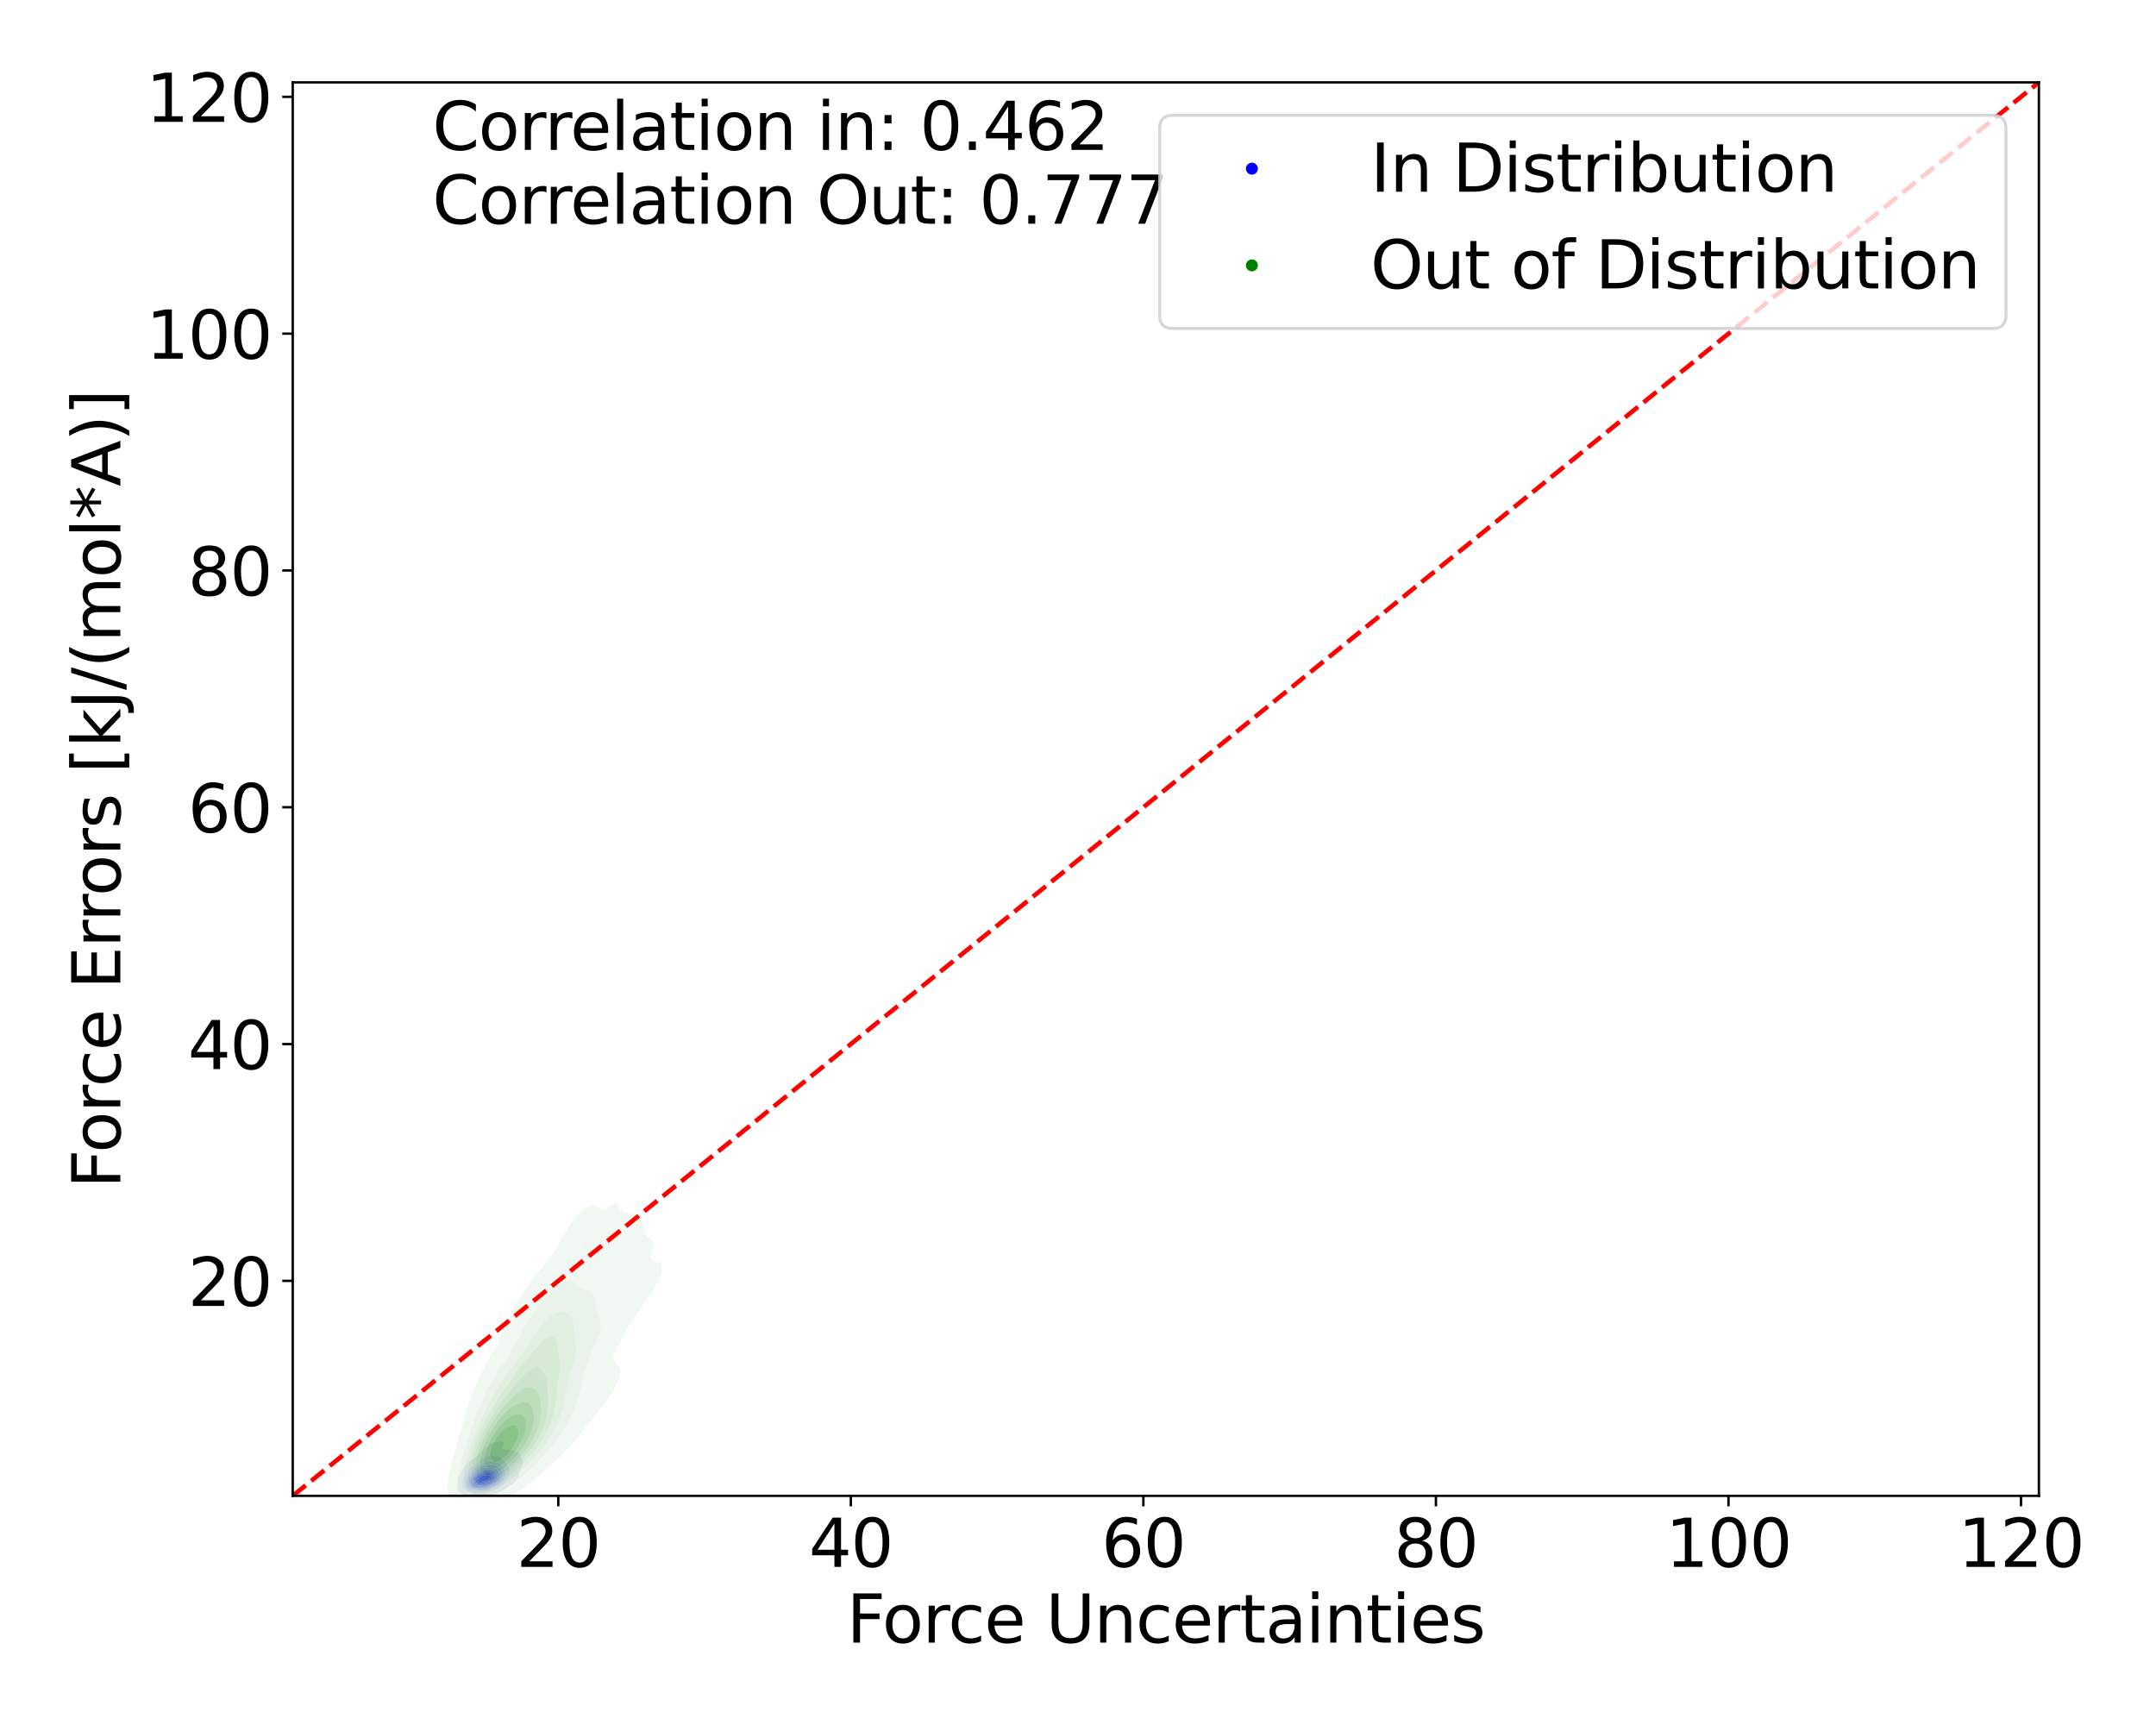 <?xml version="1.0" encoding="utf-8" standalone="no"?>
<!DOCTYPE svg PUBLIC "-//W3C//DTD SVG 1.1//EN"
  "http://www.w3.org/Graphics/SVG/1.1/DTD/svg11.dtd">
<svg xmlns:xlink="http://www.w3.org/1999/xlink" width="720pt" height="576pt" viewBox="0 0 720 576" xmlns="http://www.w3.org/2000/svg" version="1.1">
 <defs>
  <style type="text/css">*{stroke-linejoin: round; stroke-linecap: butt}</style>
 </defs>
 <g id="figure_1">
  <g id="patch_1">
   <path d="M 0 576 
L 720 576 
L 720 0 
L 0 0 
z
" style="fill: #ffffff"/>
  </g>
  <g id="axes_1">
   <g id="patch_2">
    <path d="M 97.76 499.48 
L 680.89 499.48 
L 680.89 27.502 
L 97.76 27.502 
z
" style="fill: #ffffff"/>
   </g>
   <g id="QuadContourSet_1">
    <path d="M 157.608 499.641 
L 157.932 499.681 
L 158.257 499.698 
L 158.582 499.691 
L 158.907 499.663 
L 159.232 499.619 
L 159.255 499.615 
L 159.557 499.585 
L 159.882 499.554 
L 160.206 499.531 
L 160.531 499.52 
L 160.856 499.519 
L 161.181 499.523 
L 161.506 499.526 
L 161.831 499.522 
L 162.156 499.506 
L 162.48 499.472 
L 162.805 499.418 
L 163.13 499.342 
L 163.343 499.281 
L 163.455 499.257 
L 163.78 499.179 
L 164.105 499.09 
L 164.43 498.987 
L 164.545 498.947 
L 164.755 498.891 
L 165.079 498.791 
L 165.404 498.668 
L 165.539 498.612 
L 165.729 498.548 
L 166.054 498.427 
L 166.379 498.287 
L 166.402 498.278 
L 166.704 498.174 
L 167.029 498.047 
L 167.268 497.944 
L 167.353 497.909 
L 167.678 497.766 
L 167.964 497.609 
L 168.003 497.589 
L 168.328 497.396 
L 168.507 497.275 
L 168.653 497.178 
L 168.974 496.94 
L 168.978 496.938 
L 169.303 496.713 
L 169.453 496.606 
L 169.627 496.494 
L 169.952 496.282 
L 169.968 496.272 
L 170.277 496.096 
L 170.54 495.937 
L 170.602 495.901 
L 170.927 495.701 
L 171.07 495.603 
L 171.252 495.469 
L 171.491 495.269 
L 171.577 495.184 
L 171.815 494.934 
L 171.902 494.824 
L 172.08 494.6 
L 172.226 494.386 
L 172.317 494.266 
L 172.551 493.932 
L 172.552 493.931 
L 172.807 493.597 
L 172.876 493.493 
L 173.065 493.262 
L 173.201 493.036 
L 173.274 492.928 
L 173.365 492.594 
L 173.359 492.259 
L 173.372 491.925 
L 173.429 491.591 
L 173.513 491.256 
L 173.526 491.218 
L 173.629 490.922 
L 173.762 490.588 
L 173.851 490.392 
L 173.917 490.253 
L 174.087 489.919 
L 174.176 489.739 
L 174.258 489.584 
L 174.412 489.25 
L 174.5 489.015 
L 174.543 488.916 
L 174.646 488.581 
L 174.714 488.247 
L 174.715 487.913 
L 174.546 487.578 
L 174.5 487.536 
L 174.192 487.244 
L 174.176 487.227 
L 173.949 486.91 
L 173.851 486.623 
L 173.838 486.575 
L 173.811 486.241 
L 173.79 485.906 
L 173.698 485.572 
L 173.526 485.337 
L 173.413 485.238 
L 173.201 485.111 
L 172.876 484.986 
L 172.609 484.903 
L 172.551 484.885 
L 172.226 484.764 
L 171.902 484.626 
L 171.773 484.569 
L 171.577 484.474 
L 171.252 484.346 
L 170.927 484.269 
L 170.602 484.237 
L 170.277 484.235 
L 169.952 484.245 
L 169.627 484.248 
L 169.428 484.235 
L 169.303 484.223 
L 168.978 484.151 
L 168.653 484.043 
L 168.328 483.907 
L 168.315 483.9 
L 168.003 483.664 
L 167.904 483.566 
L 167.802 483.232 
L 167.861 482.897 
L 167.989 482.563 
L 168.003 482.527 
L 168.144 482.228 
L 168.24 481.894 
L 168.137 481.56 
L 168.003 481.476 
L 167.678 481.382 
L 167.353 481.365 
L 167.029 481.388 
L 166.704 481.433 
L 166.379 481.487 
L 166.054 481.539 
L 165.861 481.56 
L 165.729 481.572 
L 165.404 481.58 
L 165.079 481.579 
L 164.755 481.609 
L 164.43 481.718 
L 164.158 481.894 
L 164.105 481.923 
L 163.78 482.194 
L 163.748 482.228 
L 163.455 482.496 
L 163.393 482.563 
L 163.13 482.803 
L 163.037 482.897 
L 162.805 483.096 
L 162.654 483.232 
L 162.48 483.365 
L 162.225 483.566 
L 162.156 483.614 
L 161.831 483.836 
L 161.734 483.9 
L 161.506 484.041 
L 161.219 484.235 
L 161.181 484.259 
L 160.856 484.482 
L 160.749 484.569 
L 160.531 484.747 
L 160.372 484.903 
L 160.206 485.071 
L 160.059 485.238 
L 159.882 485.448 
L 159.78 485.572 
L 159.557 485.856 
L 159.515 485.906 
L 159.235 486.241 
L 159.232 486.244 
L 158.907 486.572 
L 158.904 486.575 
L 158.582 486.836 
L 158.486 486.91 
L 158.257 487.065 
L 157.986 487.244 
L 157.932 487.276 
L 157.608 487.462 
L 157.415 487.578 
L 157.283 487.654 
L 156.958 487.857 
L 156.879 487.913 
L 156.633 488.087 
L 156.438 488.247 
L 156.308 488.359 
L 156.077 488.581 
L 155.983 488.679 
L 155.772 488.916 
L 155.658 489.055 
L 155.507 489.25 
L 155.334 489.497 
L 155.273 489.584 
L 155.067 489.919 
L 155.009 490.021 
L 154.878 490.253 
L 154.703 490.588 
L 154.684 490.621 
L 154.507 490.922 
L 154.359 491.169 
L 154.305 491.256 
L 154.082 491.591 
L 154.034 491.66 
L 153.845 491.925 
L 153.709 492.128 
L 153.617 492.259 
L 153.406 492.594 
L 153.384 492.633 
L 153.203 492.928 
L 153.059 493.24 
L 153.047 493.262 
L 152.912 493.597 
L 152.828 493.931 
L 152.785 494.266 
L 152.772 494.6 
L 152.771 494.934 
L 152.764 495.269 
L 152.747 495.603 
L 152.735 495.751 
L 152.714 495.937 
L 152.675 496.272 
L 152.648 496.606 
L 152.65 496.94 
L 152.709 497.275 
L 152.735 497.337 
L 152.85 497.609 
L 153.059 497.863 
L 153.137 497.944 
L 153.384 498.14 
L 153.579 498.278 
L 153.709 498.366 
L 154.034 498.586 
L 154.073 498.612 
L 154.359 498.8 
L 154.651 498.947 
L 154.684 498.963 
L 155.009 499.095 
L 155.334 499.185 
L 155.658 499.252 
L 155.826 499.281 
L 155.983 499.319 
L 156.308 499.394 
L 156.633 499.466 
L 156.958 499.532 
L 157.283 499.589 
L 157.47 499.615 
z
M 157.107 498.278 
L 156.958 498.255 
L 156.633 498.193 
L 156.308 498.105 
L 155.983 497.977 
L 155.917 497.944 
L 155.658 497.785 
L 155.439 497.609 
L 155.334 497.502 
L 155.117 497.275 
L 155.009 497.144 
L 154.829 496.94 
L 154.684 496.746 
L 154.582 496.606 
L 154.418 496.272 
L 154.359 496.029 
L 154.339 495.937 
L 154.322 495.603 
L 154.353 495.269 
L 154.359 495.236 
L 154.411 494.934 
L 154.488 494.6 
L 154.579 494.266 
L 154.679 493.931 
L 154.684 493.915 
L 154.776 493.597 
L 154.89 493.262 
L 155.009 492.983 
L 155.032 492.928 
L 155.201 492.594 
L 155.334 492.38 
L 155.406 492.259 
L 155.64 491.925 
L 155.658 491.902 
L 155.895 491.591 
L 155.983 491.484 
L 156.168 491.256 
L 156.308 491.095 
L 156.457 490.922 
L 156.633 490.731 
L 156.766 490.588 
L 156.958 490.393 
L 157.1 490.253 
L 157.283 490.082 
L 157.466 489.919 
L 157.608 489.796 
L 157.87 489.584 
L 157.932 489.534 
L 158.257 489.287 
L 158.31 489.25 
L 158.582 489.046 
L 158.772 488.916 
L 158.907 488.812 
L 159.23 488.581 
L 159.232 488.58 
L 159.557 488.331 
L 159.671 488.247 
L 159.882 488.079 
L 160.1 487.913 
L 160.206 487.828 
L 160.531 487.583 
L 160.538 487.578 
L 160.856 487.345 
L 161.004 487.244 
L 161.181 487.118 
L 161.503 486.91 
L 161.506 486.907 
L 161.831 486.707 
L 162.08 486.575 
L 162.156 486.533 
L 162.48 486.382 
L 162.805 486.264 
L 162.893 486.241 
L 163.13 486.173 
L 163.455 486.115 
L 163.78 486.091 
L 164.105 486.098 
L 164.43 486.127 
L 164.755 486.164 
L 165.079 486.195 
L 165.404 486.217 
L 165.729 486.236 
L 165.779 486.241 
L 166.054 486.272 
L 166.379 486.356 
L 166.704 486.518 
L 166.785 486.575 
L 167.029 486.753 
L 167.217 486.91 
L 167.353 487.021 
L 167.608 487.244 
L 167.678 487.306 
L 167.981 487.578 
L 168.003 487.597 
L 168.328 487.856 
L 168.4 487.913 
L 168.653 488.111 
L 168.808 488.247 
L 168.978 488.429 
L 169.108 488.581 
L 169.303 488.916 
L 169.303 488.916 
L 169.464 489.25 
L 169.606 489.584 
L 169.627 489.624 
L 169.801 489.919 
L 169.952 490.162 
L 170.006 490.253 
L 170.169 490.588 
L 170.259 490.922 
L 170.277 491.097 
L 170.294 491.256 
L 170.285 491.591 
L 170.277 491.639 
L 170.241 491.925 
L 170.164 492.259 
L 170.058 492.594 
L 169.952 492.868 
L 169.931 492.928 
L 169.803 493.262 
L 169.66 493.597 
L 169.627 493.667 
L 169.509 493.931 
L 169.319 494.266 
L 169.303 494.289 
L 169.085 494.6 
L 168.978 494.72 
L 168.786 494.934 
L 168.653 495.059 
L 168.429 495.269 
L 168.328 495.354 
L 168.031 495.603 
L 168.003 495.626 
L 167.678 495.888 
L 167.616 495.937 
L 167.353 496.142 
L 167.178 496.272 
L 167.029 496.383 
L 166.704 496.605 
L 166.702 496.606 
L 166.379 496.821 
L 166.174 496.94 
L 166.054 497.013 
L 165.729 497.187 
L 165.539 497.275 
L 165.404 497.34 
L 165.079 497.479 
L 164.755 497.596 
L 164.714 497.609 
L 164.43 497.714 
L 164.105 497.824 
L 163.78 497.924 
L 163.714 497.944 
L 163.455 498.031 
L 163.13 498.126 
L 162.805 498.204 
L 162.48 498.264 
L 162.381 498.278 
L 162.156 498.317 
L 161.831 498.357 
L 161.506 498.385 
L 161.181 498.406 
L 160.856 498.424 
L 160.531 498.443 
L 160.206 498.462 
L 159.882 498.481 
L 159.557 498.497 
L 159.232 498.506 
L 158.907 498.504 
L 158.582 498.487 
L 158.257 498.456 
L 157.932 498.414 
L 157.608 498.365 
L 157.283 498.31 
z
" clip-path="url(#pb630d490f7)" style="fill: #e6e6f3"/>
    <path d="M 157.283 498.31 
L 157.608 498.365 
L 157.932 498.414 
L 158.257 498.456 
L 158.582 498.487 
L 158.907 498.504 
L 159.232 498.506 
L 159.557 498.497 
L 159.882 498.481 
L 160.206 498.462 
L 160.531 498.443 
L 160.856 498.424 
L 161.181 498.406 
L 161.506 498.385 
L 161.831 498.357 
L 162.156 498.317 
L 162.381 498.278 
L 162.48 498.264 
L 162.805 498.204 
L 163.13 498.126 
L 163.455 498.031 
L 163.714 497.944 
L 163.78 497.924 
L 164.105 497.824 
L 164.43 497.714 
L 164.714 497.609 
L 164.755 497.596 
L 165.079 497.479 
L 165.404 497.34 
L 165.539 497.275 
L 165.729 497.187 
L 166.054 497.013 
L 166.174 496.94 
L 166.379 496.821 
L 166.702 496.606 
L 166.704 496.605 
L 167.029 496.383 
L 167.178 496.272 
L 167.353 496.142 
L 167.616 495.937 
L 167.678 495.888 
L 168.003 495.626 
L 168.031 495.603 
L 168.328 495.354 
L 168.429 495.269 
L 168.653 495.059 
L 168.786 494.934 
L 168.978 494.72 
L 169.085 494.6 
L 169.303 494.289 
L 169.319 494.266 
L 169.509 493.931 
L 169.627 493.667 
L 169.66 493.597 
L 169.803 493.262 
L 169.931 492.928 
L 169.952 492.868 
L 170.058 492.594 
L 170.164 492.259 
L 170.241 491.925 
L 170.277 491.639 
L 170.285 491.591 
L 170.294 491.256 
L 170.277 491.097 
L 170.259 490.922 
L 170.169 490.588 
L 170.006 490.253 
L 169.952 490.162 
L 169.801 489.919 
L 169.627 489.624 
L 169.606 489.584 
L 169.464 489.25 
L 169.303 488.916 
L 169.303 488.916 
L 169.108 488.581 
L 168.978 488.429 
L 168.808 488.247 
L 168.653 488.111 
L 168.4 487.913 
L 168.328 487.856 
L 168.003 487.597 
L 167.981 487.578 
L 167.678 487.306 
L 167.608 487.244 
L 167.353 487.021 
L 167.217 486.91 
L 167.029 486.753 
L 166.785 486.575 
L 166.704 486.518 
L 166.379 486.356 
L 166.054 486.272 
L 165.779 486.241 
L 165.729 486.236 
L 165.404 486.217 
L 165.079 486.195 
L 164.755 486.164 
L 164.43 486.127 
L 164.105 486.098 
L 163.78 486.091 
L 163.455 486.115 
L 163.13 486.173 
L 162.893 486.241 
L 162.805 486.264 
L 162.48 486.382 
L 162.156 486.533 
L 162.08 486.575 
L 161.831 486.707 
L 161.506 486.907 
L 161.503 486.91 
L 161.181 487.118 
L 161.004 487.244 
L 160.856 487.345 
L 160.538 487.578 
L 160.531 487.583 
L 160.206 487.828 
L 160.1 487.913 
L 159.882 488.079 
L 159.671 488.247 
L 159.557 488.331 
L 159.232 488.58 
L 159.23 488.581 
L 158.907 488.812 
L 158.772 488.916 
L 158.582 489.046 
L 158.31 489.25 
L 158.257 489.287 
L 157.932 489.534 
L 157.87 489.584 
L 157.608 489.796 
L 157.466 489.919 
L 157.283 490.082 
L 157.1 490.253 
L 156.958 490.393 
L 156.766 490.588 
L 156.633 490.731 
L 156.457 490.922 
L 156.308 491.095 
L 156.168 491.256 
L 155.983 491.484 
L 155.895 491.591 
L 155.658 491.902 
L 155.64 491.925 
L 155.406 492.259 
L 155.334 492.38 
L 155.201 492.594 
L 155.032 492.928 
L 155.009 492.983 
L 154.89 493.262 
L 154.776 493.597 
L 154.684 493.915 
L 154.679 493.931 
L 154.579 494.266 
L 154.488 494.6 
L 154.411 494.934 
L 154.359 495.236 
L 154.353 495.269 
L 154.322 495.603 
L 154.339 495.937 
L 154.359 496.029 
L 154.418 496.272 
L 154.582 496.606 
L 154.684 496.746 
L 154.829 496.94 
L 155.009 497.144 
L 155.117 497.275 
L 155.334 497.502 
L 155.439 497.609 
L 155.658 497.785 
L 155.917 497.944 
L 155.983 497.977 
L 156.308 498.105 
L 156.633 498.193 
L 156.958 498.255 
L 157.107 498.278 
z
M 157.26 497.609 
L 156.958 497.519 
L 156.633 497.366 
L 156.492 497.275 
L 156.308 497.113 
L 156.145 496.94 
L 155.983 496.71 
L 155.91 496.606 
L 155.713 496.272 
L 155.658 496.161 
L 155.54 495.937 
L 155.417 495.603 
L 155.363 495.269 
L 155.374 494.934 
L 155.439 494.6 
L 155.548 494.266 
L 155.658 494.017 
L 155.695 493.931 
L 155.867 493.597 
L 155.983 493.401 
L 156.066 493.262 
L 156.284 492.928 
L 156.308 492.891 
L 156.505 492.594 
L 156.633 492.405 
L 156.732 492.259 
L 156.958 491.935 
L 156.964 491.925 
L 157.199 491.591 
L 157.283 491.481 
L 157.454 491.256 
L 157.608 491.076 
L 157.742 490.922 
L 157.932 490.728 
L 158.078 490.588 
L 158.257 490.431 
L 158.483 490.253 
L 158.582 490.179 
L 158.907 489.962 
L 158.978 489.919 
L 159.232 489.764 
L 159.557 489.584 
L 159.557 489.584 
L 159.882 489.397 
L 160.151 489.25 
L 160.206 489.217 
L 160.531 489.026 
L 160.736 488.916 
L 160.856 488.843 
L 161.181 488.667 
L 161.364 488.581 
L 161.506 488.505 
L 161.831 488.359 
L 162.141 488.247 
L 162.156 488.241 
L 162.48 488.132 
L 162.805 488.055 
L 163.13 488.012 
L 163.455 488.007 
L 163.78 488.037 
L 164.105 488.088 
L 164.43 488.139 
L 164.755 488.176 
L 165.079 488.204 
L 165.404 488.24 
L 165.44 488.247 
L 165.729 488.297 
L 166.054 488.397 
L 166.379 488.545 
L 166.444 488.581 
L 166.704 488.706 
L 167.029 488.876 
L 167.098 488.916 
L 167.353 489.058 
L 167.608 489.25 
L 167.678 489.317 
L 167.885 489.584 
L 168.003 489.817 
L 168.05 489.919 
L 168.189 490.253 
L 168.328 490.548 
L 168.35 490.588 
L 168.558 490.922 
L 168.653 491.091 
L 168.745 491.256 
L 168.858 491.591 
L 168.898 491.925 
L 168.884 492.259 
L 168.83 492.594 
L 168.74 492.928 
L 168.653 493.159 
L 168.616 493.262 
L 168.464 493.597 
L 168.328 493.835 
L 168.275 493.931 
L 168.052 494.266 
L 168.003 494.328 
L 167.792 494.6 
L 167.678 494.725 
L 167.488 494.934 
L 167.353 495.065 
L 167.138 495.269 
L 167.029 495.364 
L 166.741 495.603 
L 166.704 495.632 
L 166.379 495.876 
L 166.29 495.937 
L 166.054 496.098 
L 165.769 496.272 
L 165.729 496.296 
L 165.404 496.484 
L 165.165 496.606 
L 165.079 496.651 
L 164.755 496.811 
L 164.455 496.94 
L 164.43 496.952 
L 164.105 497.097 
L 163.78 497.223 
L 163.635 497.275 
L 163.455 497.345 
L 163.13 497.458 
L 162.805 497.55 
L 162.554 497.609 
L 162.48 497.629 
L 162.156 497.7 
L 161.831 497.755 
L 161.506 497.795 
L 161.181 497.826 
L 160.856 497.847 
L 160.531 497.861 
L 160.206 497.866 
L 159.882 497.863 
L 159.557 497.852 
L 159.232 497.834 
L 158.907 497.813 
L 158.582 497.788 
L 158.257 497.761 
L 157.932 497.727 
L 157.608 497.681 
L 157.283 497.615 
z
" clip-path="url(#pb630d490f7)" style="fill: #d0d0f4"/>
    <path d="M 157.283 497.615 
L 157.608 497.681 
L 157.932 497.727 
L 158.257 497.761 
L 158.582 497.788 
L 158.907 497.813 
L 159.232 497.834 
L 159.557 497.852 
L 159.882 497.863 
L 160.206 497.866 
L 160.531 497.861 
L 160.856 497.847 
L 161.181 497.826 
L 161.506 497.795 
L 161.831 497.755 
L 162.156 497.7 
L 162.48 497.629 
L 162.554 497.609 
L 162.805 497.55 
L 163.13 497.458 
L 163.455 497.345 
L 163.635 497.275 
L 163.78 497.223 
L 164.105 497.097 
L 164.43 496.952 
L 164.455 496.94 
L 164.755 496.811 
L 165.079 496.651 
L 165.165 496.606 
L 165.404 496.484 
L 165.729 496.296 
L 165.769 496.272 
L 166.054 496.098 
L 166.29 495.937 
L 166.379 495.876 
L 166.704 495.632 
L 166.741 495.603 
L 167.029 495.364 
L 167.138 495.269 
L 167.353 495.065 
L 167.488 494.934 
L 167.678 494.725 
L 167.792 494.6 
L 168.003 494.328 
L 168.052 494.266 
L 168.275 493.931 
L 168.328 493.835 
L 168.464 493.597 
L 168.616 493.262 
L 168.653 493.159 
L 168.74 492.928 
L 168.83 492.594 
L 168.884 492.259 
L 168.898 491.925 
L 168.858 491.591 
L 168.745 491.256 
L 168.653 491.091 
L 168.558 490.922 
L 168.35 490.588 
L 168.328 490.548 
L 168.189 490.253 
L 168.05 489.919 
L 168.003 489.817 
L 167.885 489.584 
L 167.678 489.317 
L 167.608 489.25 
L 167.353 489.058 
L 167.098 488.916 
L 167.029 488.876 
L 166.704 488.706 
L 166.444 488.581 
L 166.379 488.545 
L 166.054 488.397 
L 165.729 488.297 
L 165.44 488.247 
L 165.404 488.24 
L 165.079 488.204 
L 164.755 488.176 
L 164.43 488.139 
L 164.105 488.088 
L 163.78 488.037 
L 163.455 488.007 
L 163.13 488.012 
L 162.805 488.055 
L 162.48 488.132 
L 162.156 488.241 
L 162.141 488.247 
L 161.831 488.359 
L 161.506 488.505 
L 161.364 488.581 
L 161.181 488.667 
L 160.856 488.843 
L 160.736 488.916 
L 160.531 489.026 
L 160.206 489.217 
L 160.151 489.25 
L 159.882 489.397 
L 159.557 489.584 
L 159.557 489.584 
L 159.232 489.764 
L 158.978 489.919 
L 158.907 489.962 
L 158.582 490.179 
L 158.483 490.253 
L 158.257 490.431 
L 158.078 490.588 
L 157.932 490.728 
L 157.742 490.922 
L 157.608 491.076 
L 157.454 491.256 
L 157.283 491.481 
L 157.199 491.591 
L 156.964 491.925 
L 156.958 491.935 
L 156.732 492.259 
L 156.633 492.405 
L 156.505 492.594 
L 156.308 492.891 
L 156.284 492.928 
L 156.066 493.262 
L 155.983 493.401 
L 155.867 493.597 
L 155.695 493.931 
L 155.658 494.017 
L 155.548 494.266 
L 155.439 494.6 
L 155.374 494.934 
L 155.363 495.269 
L 155.417 495.603 
L 155.54 495.937 
L 155.658 496.161 
L 155.713 496.272 
L 155.91 496.606 
L 155.983 496.71 
L 156.145 496.94 
L 156.308 497.113 
L 156.492 497.275 
L 156.633 497.366 
L 156.958 497.519 
L 157.26 497.609 
z
M 158.644 497.275 
L 158.582 497.271 
L 158.257 497.243 
L 157.932 497.196 
L 157.608 497.112 
L 157.283 496.971 
L 157.23 496.94 
L 156.958 496.714 
L 156.856 496.606 
L 156.636 496.272 
L 156.633 496.266 
L 156.469 495.937 
L 156.347 495.603 
L 156.308 495.439 
L 156.265 495.269 
L 156.237 494.934 
L 156.272 494.6 
L 156.308 494.476 
L 156.365 494.266 
L 156.511 493.931 
L 156.633 493.723 
L 156.704 493.597 
L 156.933 493.262 
L 156.958 493.229 
L 157.181 492.928 
L 157.283 492.798 
L 157.444 492.594 
L 157.608 492.39 
L 157.714 492.259 
L 157.932 491.99 
L 157.988 491.925 
L 158.257 491.606 
L 158.271 491.591 
L 158.582 491.257 
L 158.583 491.256 
L 158.907 490.959 
L 158.954 490.922 
L 159.232 490.711 
L 159.417 490.588 
L 159.557 490.498 
L 159.882 490.304 
L 159.972 490.253 
L 160.206 490.119 
L 160.531 489.941 
L 160.573 489.919 
L 160.856 489.765 
L 161.181 489.606 
L 161.231 489.584 
L 161.506 489.461 
L 161.831 489.344 
L 162.156 489.259 
L 162.213 489.25 
L 162.48 489.202 
L 162.805 489.178 
L 163.13 489.184 
L 163.455 489.211 
L 163.78 489.25 
L 163.78 489.25 
L 164.105 489.286 
L 164.43 489.322 
L 164.755 489.362 
L 165.079 489.412 
L 165.404 489.481 
L 165.729 489.57 
L 165.772 489.584 
L 166.054 489.673 
L 166.379 489.802 
L 166.597 489.919 
L 166.704 489.991 
L 166.963 490.253 
L 167.029 490.353 
L 167.153 490.588 
L 167.301 490.922 
L 167.353 491.038 
L 167.455 491.256 
L 167.606 491.591 
L 167.678 491.805 
L 167.719 491.925 
L 167.776 492.259 
L 167.777 492.594 
L 167.732 492.928 
L 167.678 493.124 
L 167.644 493.262 
L 167.514 493.597 
L 167.353 493.891 
L 167.333 493.931 
L 167.108 494.266 
L 167.029 494.363 
L 166.834 494.6 
L 166.704 494.736 
L 166.51 494.934 
L 166.379 495.053 
L 166.131 495.269 
L 166.054 495.33 
L 165.729 495.577 
L 165.694 495.603 
L 165.404 495.806 
L 165.2 495.937 
L 165.079 496.013 
L 164.755 496.204 
L 164.63 496.272 
L 164.43 496.382 
L 164.105 496.542 
L 163.963 496.606 
L 163.78 496.692 
L 163.455 496.828 
L 163.144 496.94 
L 163.13 496.946 
L 162.805 497.058 
L 162.48 497.15 
L 162.156 497.225 
L 161.887 497.275 
L 161.831 497.286 
L 161.506 497.337 
L 161.181 497.372 
L 160.856 497.392 
L 160.531 497.396 
L 160.206 497.385 
L 159.882 497.364 
L 159.557 497.339 
L 159.232 497.314 
L 158.907 497.293 
z
" clip-path="url(#pb630d490f7)" style="fill: #b8b8f6"/>
    <path d="M 158.907 497.293 
L 159.232 497.314 
L 159.557 497.339 
L 159.882 497.364 
L 160.206 497.385 
L 160.531 497.396 
L 160.856 497.392 
L 161.181 497.372 
L 161.506 497.337 
L 161.831 497.286 
L 161.887 497.275 
L 162.156 497.225 
L 162.48 497.15 
L 162.805 497.058 
L 163.13 496.946 
L 163.144 496.94 
L 163.455 496.828 
L 163.78 496.692 
L 163.963 496.606 
L 164.105 496.542 
L 164.43 496.382 
L 164.63 496.272 
L 164.755 496.204 
L 165.079 496.013 
L 165.2 495.937 
L 165.404 495.806 
L 165.694 495.603 
L 165.729 495.577 
L 166.054 495.33 
L 166.131 495.269 
L 166.379 495.053 
L 166.51 494.934 
L 166.704 494.736 
L 166.834 494.6 
L 167.029 494.363 
L 167.108 494.266 
L 167.333 493.931 
L 167.353 493.891 
L 167.514 493.597 
L 167.644 493.262 
L 167.678 493.124 
L 167.732 492.928 
L 167.777 492.594 
L 167.776 492.259 
L 167.719 491.925 
L 167.678 491.805 
L 167.606 491.591 
L 167.455 491.256 
L 167.353 491.038 
L 167.301 490.922 
L 167.153 490.588 
L 167.029 490.353 
L 166.963 490.253 
L 166.704 489.991 
L 166.597 489.919 
L 166.379 489.802 
L 166.054 489.673 
L 165.772 489.584 
L 165.729 489.57 
L 165.404 489.481 
L 165.079 489.412 
L 164.755 489.362 
L 164.43 489.322 
L 164.105 489.286 
L 163.78 489.25 
L 163.78 489.25 
L 163.455 489.211 
L 163.13 489.184 
L 162.805 489.178 
L 162.48 489.202 
L 162.213 489.25 
L 162.156 489.259 
L 161.831 489.344 
L 161.506 489.461 
L 161.231 489.584 
L 161.181 489.606 
L 160.856 489.765 
L 160.573 489.919 
L 160.531 489.941 
L 160.206 490.119 
L 159.972 490.253 
L 159.882 490.304 
L 159.557 490.498 
L 159.417 490.588 
L 159.232 490.711 
L 158.954 490.922 
L 158.907 490.959 
L 158.583 491.256 
L 158.582 491.257 
L 158.271 491.591 
L 158.257 491.606 
L 157.988 491.925 
L 157.932 491.99 
L 157.714 492.259 
L 157.608 492.39 
L 157.444 492.594 
L 157.283 492.798 
L 157.181 492.928 
L 156.958 493.229 
L 156.933 493.262 
L 156.704 493.597 
L 156.633 493.723 
L 156.511 493.931 
L 156.365 494.266 
L 156.308 494.476 
L 156.272 494.6 
L 156.237 494.934 
L 156.265 495.269 
L 156.308 495.439 
L 156.347 495.603 
L 156.469 495.937 
L 156.633 496.266 
L 156.636 496.272 
L 156.856 496.606 
L 156.958 496.714 
L 157.23 496.94 
L 157.283 496.971 
L 157.608 497.112 
L 157.932 497.196 
L 158.257 497.243 
L 158.582 497.271 
L 158.644 497.275 
z
M 160.206 496.94 
L 160.206 496.94 
L 159.882 496.918 
L 159.557 496.898 
L 159.232 496.88 
L 158.907 496.859 
L 158.582 496.826 
L 158.257 496.764 
L 157.932 496.654 
L 157.838 496.606 
L 157.608 496.436 
L 157.446 496.272 
L 157.283 496.015 
L 157.237 495.937 
L 157.097 495.603 
L 157.009 495.269 
L 156.974 494.934 
L 156.996 494.6 
L 157.077 494.266 
L 157.219 493.931 
L 157.283 493.823 
L 157.41 493.597 
L 157.608 493.317 
L 157.646 493.262 
L 157.911 492.928 
L 157.932 492.903 
L 158.199 492.594 
L 158.257 492.528 
L 158.509 492.259 
L 158.582 492.181 
L 158.845 491.925 
L 158.907 491.864 
L 159.224 491.591 
L 159.232 491.584 
L 159.557 491.333 
L 159.671 491.256 
L 159.882 491.113 
L 160.201 490.922 
L 160.206 490.919 
L 160.531 490.728 
L 160.798 490.588 
L 160.856 490.555 
L 161.181 490.389 
L 161.498 490.253 
L 161.506 490.25 
L 161.831 490.128 
L 162.156 490.041 
L 162.48 489.989 
L 162.805 489.969 
L 163.13 489.98 
L 163.455 490.014 
L 163.78 490.065 
L 164.105 490.125 
L 164.43 490.191 
L 164.703 490.253 
L 164.755 490.264 
L 165.079 490.348 
L 165.404 490.459 
L 165.68 490.588 
L 165.729 490.615 
L 166.054 490.862 
L 166.113 490.922 
L 166.366 491.256 
L 166.379 491.277 
L 166.558 491.591 
L 166.704 491.901 
L 166.714 491.925 
L 166.828 492.259 
L 166.885 492.594 
L 166.883 492.928 
L 166.825 493.262 
L 166.708 493.597 
L 166.704 493.605 
L 166.539 493.931 
L 166.379 494.163 
L 166.31 494.266 
L 166.054 494.568 
L 166.028 494.6 
L 165.729 494.899 
L 165.693 494.934 
L 165.404 495.185 
L 165.305 495.269 
L 165.079 495.44 
L 164.852 495.603 
L 164.755 495.668 
L 164.43 495.871 
L 164.315 495.937 
L 164.105 496.055 
L 163.78 496.218 
L 163.662 496.272 
L 163.455 496.366 
L 163.13 496.496 
L 162.818 496.606 
L 162.805 496.611 
L 162.48 496.712 
L 162.156 496.797 
L 161.831 496.865 
L 161.506 496.917 
L 161.274 496.94 
L 161.181 496.95 
L 160.856 496.964 
L 160.531 496.959 
z
" clip-path="url(#pb630d490f7)" style="fill: #9e9ef7"/>
    <path d="M 160.531 496.959 
L 160.856 496.964 
L 161.181 496.95 
L 161.274 496.94 
L 161.506 496.917 
L 161.831 496.865 
L 162.156 496.797 
L 162.48 496.712 
L 162.805 496.611 
L 162.818 496.606 
L 163.13 496.496 
L 163.455 496.366 
L 163.662 496.272 
L 163.78 496.218 
L 164.105 496.055 
L 164.315 495.937 
L 164.43 495.871 
L 164.755 495.668 
L 164.852 495.603 
L 165.079 495.44 
L 165.305 495.269 
L 165.404 495.185 
L 165.693 494.934 
L 165.729 494.899 
L 166.028 494.6 
L 166.054 494.568 
L 166.31 494.266 
L 166.379 494.163 
L 166.539 493.931 
L 166.704 493.605 
L 166.708 493.597 
L 166.825 493.262 
L 166.883 492.928 
L 166.885 492.594 
L 166.828 492.259 
L 166.714 491.925 
L 166.704 491.901 
L 166.558 491.591 
L 166.379 491.277 
L 166.366 491.256 
L 166.113 490.922 
L 166.054 490.862 
L 165.729 490.615 
L 165.68 490.588 
L 165.404 490.459 
L 165.079 490.348 
L 164.755 490.264 
L 164.703 490.253 
L 164.43 490.191 
L 164.105 490.125 
L 163.78 490.065 
L 163.455 490.014 
L 163.13 489.98 
L 162.805 489.969 
L 162.48 489.989 
L 162.156 490.041 
L 161.831 490.128 
L 161.506 490.25 
L 161.498 490.253 
L 161.181 490.389 
L 160.856 490.555 
L 160.798 490.588 
L 160.531 490.728 
L 160.206 490.919 
L 160.201 490.922 
L 159.882 491.113 
L 159.671 491.256 
L 159.557 491.333 
L 159.232 491.584 
L 159.224 491.591 
L 158.907 491.864 
L 158.845 491.925 
L 158.582 492.181 
L 158.509 492.259 
L 158.257 492.528 
L 158.199 492.594 
L 157.932 492.903 
L 157.911 492.928 
L 157.646 493.262 
L 157.608 493.317 
L 157.41 493.597 
L 157.283 493.823 
L 157.219 493.931 
L 157.077 494.266 
L 156.996 494.6 
L 156.974 494.934 
L 157.009 495.269 
L 157.097 495.603 
L 157.237 495.937 
L 157.283 496.015 
L 157.446 496.272 
L 157.608 496.436 
L 157.838 496.606 
L 157.932 496.654 
L 158.257 496.764 
L 158.582 496.826 
L 158.907 496.859 
L 159.232 496.88 
L 159.557 496.898 
L 159.882 496.918 
L 160.206 496.94 
L 160.206 496.94 
z
M 158.4 496.272 
L 158.257 496.186 
L 157.99 495.937 
L 157.932 495.849 
L 157.795 495.603 
L 157.678 495.269 
L 157.623 494.934 
L 157.63 494.6 
L 157.701 494.266 
L 157.836 493.931 
L 157.932 493.767 
L 158.03 493.597 
L 158.257 493.286 
L 158.275 493.262 
L 158.563 492.928 
L 158.582 492.907 
L 158.892 492.594 
L 158.907 492.578 
L 159.232 492.286 
L 159.265 492.259 
L 159.557 492.024 
L 159.695 491.925 
L 159.882 491.791 
L 160.197 491.591 
L 160.206 491.585 
L 160.531 491.389 
L 160.78 491.256 
L 160.856 491.214 
L 161.181 491.051 
L 161.488 490.922 
L 161.506 490.914 
L 161.831 490.796 
L 162.156 490.713 
L 162.48 490.666 
L 162.805 490.653 
L 163.13 490.671 
L 163.455 490.71 
L 163.78 490.765 
L 164.105 490.834 
L 164.43 490.922 
L 164.43 490.922 
L 164.755 491.036 
L 165.079 491.204 
L 165.158 491.256 
L 165.404 491.459 
L 165.533 491.591 
L 165.729 491.85 
L 165.779 491.925 
L 165.95 492.259 
L 166.052 492.594 
L 166.054 492.612 
L 166.089 492.928 
L 166.06 493.262 
L 166.054 493.283 
L 165.966 493.597 
L 165.808 493.931 
L 165.729 494.05 
L 165.589 494.266 
L 165.404 494.487 
L 165.31 494.6 
L 165.079 494.827 
L 164.968 494.934 
L 164.755 495.11 
L 164.549 495.269 
L 164.43 495.352 
L 164.105 495.559 
L 164.029 495.603 
L 163.78 495.738 
L 163.455 495.896 
L 163.361 495.937 
L 163.13 496.034 
L 162.805 496.156 
L 162.48 496.265 
L 162.458 496.272 
L 162.156 496.356 
L 161.831 496.43 
L 161.506 496.485 
L 161.181 496.519 
L 160.856 496.533 
L 160.531 496.529 
L 160.206 496.518 
L 159.882 496.504 
L 159.557 496.489 
L 159.232 496.466 
L 158.907 496.425 
L 158.582 496.346 
z
" clip-path="url(#pb630d490f7)" style="fill: #8282f8"/>
    <path d="M 158.582 496.346 
L 158.907 496.425 
L 159.232 496.466 
L 159.557 496.489 
L 159.882 496.504 
L 160.206 496.518 
L 160.531 496.529 
L 160.856 496.533 
L 161.181 496.519 
L 161.506 496.485 
L 161.831 496.43 
L 162.156 496.356 
L 162.458 496.272 
L 162.48 496.265 
L 162.805 496.156 
L 163.13 496.034 
L 163.361 495.937 
L 163.455 495.896 
L 163.78 495.738 
L 164.029 495.603 
L 164.105 495.559 
L 164.43 495.352 
L 164.549 495.269 
L 164.755 495.11 
L 164.968 494.934 
L 165.079 494.827 
L 165.31 494.6 
L 165.404 494.487 
L 165.589 494.266 
L 165.729 494.05 
L 165.808 493.931 
L 165.966 493.597 
L 166.054 493.283 
L 166.06 493.262 
L 166.089 492.928 
L 166.054 492.612 
L 166.052 492.594 
L 165.95 492.259 
L 165.779 491.925 
L 165.729 491.85 
L 165.533 491.591 
L 165.404 491.459 
L 165.158 491.256 
L 165.079 491.204 
L 164.755 491.036 
L 164.43 490.922 
L 164.43 490.922 
L 164.105 490.834 
L 163.78 490.765 
L 163.455 490.71 
L 163.13 490.671 
L 162.805 490.653 
L 162.48 490.666 
L 162.156 490.713 
L 161.831 490.796 
L 161.506 490.914 
L 161.488 490.922 
L 161.181 491.051 
L 160.856 491.214 
L 160.78 491.256 
L 160.531 491.389 
L 160.206 491.585 
L 160.197 491.591 
L 159.882 491.791 
L 159.695 491.925 
L 159.557 492.024 
L 159.265 492.259 
L 159.232 492.286 
L 158.907 492.578 
L 158.892 492.594 
L 158.582 492.907 
L 158.563 492.928 
L 158.275 493.262 
L 158.257 493.286 
L 158.03 493.597 
L 157.932 493.767 
L 157.836 493.931 
L 157.701 494.266 
L 157.63 494.6 
L 157.623 494.934 
L 157.678 495.269 
L 157.795 495.603 
L 157.932 495.849 
L 157.99 495.937 
L 158.257 496.186 
L 158.4 496.272 
z
M 159.032 495.937 
L 158.907 495.884 
L 158.582 495.635 
L 158.553 495.603 
L 158.364 495.269 
L 158.27 494.934 
L 158.257 494.731 
L 158.25 494.6 
L 158.257 494.556 
L 158.305 494.266 
L 158.434 493.931 
L 158.582 493.682 
L 158.634 493.597 
L 158.901 493.262 
L 158.907 493.256 
L 159.232 492.928 
L 159.232 492.928 
L 159.557 492.651 
L 159.632 492.594 
L 159.882 492.407 
L 160.104 492.259 
L 160.206 492.191 
L 160.531 491.997 
L 160.666 491.925 
L 160.856 491.822 
L 161.181 491.666 
L 161.365 491.591 
L 161.506 491.532 
L 161.831 491.423 
L 162.156 491.345 
L 162.48 491.299 
L 162.805 491.283 
L 163.13 491.294 
L 163.455 491.327 
L 163.78 491.388 
L 164.105 491.483 
L 164.353 491.591 
L 164.43 491.632 
L 164.755 491.875 
L 164.808 491.925 
L 165.055 492.259 
L 165.079 492.316 
L 165.195 492.594 
L 165.254 492.928 
L 165.244 493.262 
L 165.168 493.597 
L 165.079 493.809 
L 165.028 493.931 
L 164.816 494.266 
L 164.755 494.339 
L 164.523 494.6 
L 164.43 494.684 
L 164.13 494.934 
L 164.105 494.952 
L 163.78 495.159 
L 163.589 495.269 
L 163.455 495.337 
L 163.13 495.487 
L 162.857 495.603 
L 162.805 495.623 
L 162.48 495.738 
L 162.156 495.842 
L 161.831 495.929 
L 161.791 495.937 
L 161.506 495.993 
L 161.181 496.036 
L 160.856 496.061 
L 160.531 496.073 
L 160.206 496.076 
L 159.882 496.069 
L 159.557 496.047 
L 159.232 495.997 
z
" clip-path="url(#pb630d490f7)" style="fill: #6464fa"/>
    <path d="M 159.232 495.997 
L 159.557 496.047 
L 159.882 496.069 
L 160.206 496.076 
L 160.531 496.073 
L 160.856 496.061 
L 161.181 496.036 
L 161.506 495.993 
L 161.791 495.937 
L 161.831 495.929 
L 162.156 495.842 
L 162.48 495.738 
L 162.805 495.623 
L 162.857 495.603 
L 163.13 495.487 
L 163.455 495.337 
L 163.589 495.269 
L 163.78 495.159 
L 164.105 494.952 
L 164.13 494.934 
L 164.43 494.684 
L 164.523 494.6 
L 164.755 494.339 
L 164.816 494.266 
L 165.028 493.931 
L 165.079 493.809 
L 165.168 493.597 
L 165.244 493.262 
L 165.254 492.928 
L 165.195 492.594 
L 165.079 492.316 
L 165.055 492.259 
L 164.808 491.925 
L 164.755 491.875 
L 164.43 491.632 
L 164.353 491.591 
L 164.105 491.483 
L 163.78 491.388 
L 163.455 491.327 
L 163.13 491.294 
L 162.805 491.283 
L 162.48 491.299 
L 162.156 491.345 
L 161.831 491.423 
L 161.506 491.532 
L 161.365 491.591 
L 161.181 491.666 
L 160.856 491.822 
L 160.666 491.925 
L 160.531 491.997 
L 160.206 492.191 
L 160.104 492.259 
L 159.882 492.407 
L 159.632 492.594 
L 159.557 492.651 
L 159.232 492.928 
L 159.232 492.928 
L 158.907 493.256 
L 158.901 493.262 
L 158.634 493.597 
L 158.582 493.682 
L 158.434 493.931 
L 158.305 494.266 
L 158.257 494.556 
L 158.25 494.6 
L 158.257 494.731 
L 158.27 494.934 
L 158.364 495.269 
L 158.553 495.603 
L 158.582 495.635 
L 158.907 495.884 
L 159.032 495.937 
z
M 159.855 495.603 
L 159.557 495.536 
L 159.232 495.366 
L 159.123 495.269 
L 158.926 494.934 
L 158.907 494.841 
L 158.865 494.6 
L 158.897 494.266 
L 158.907 494.239 
L 159.027 493.931 
L 159.232 493.612 
L 159.243 493.597 
L 159.557 493.262 
L 159.557 493.262 
L 159.882 492.999 
L 159.98 492.928 
L 160.206 492.776 
L 160.511 492.594 
L 160.531 492.582 
L 160.856 492.416 
L 161.181 492.263 
L 161.189 492.259 
L 161.506 492.133 
L 161.831 492.021 
L 162.156 491.931 
L 162.188 491.925 
L 162.48 491.872 
L 162.805 491.843 
L 163.13 491.849 
L 163.455 491.894 
L 163.565 491.925 
L 163.78 492.004 
L 164.105 492.21 
L 164.16 492.259 
L 164.376 492.594 
L 164.43 492.822 
L 164.453 492.928 
L 164.436 493.262 
L 164.43 493.287 
L 164.343 493.597 
L 164.175 493.931 
L 164.105 494.029 
L 163.912 494.266 
L 163.78 494.388 
L 163.519 494.6 
L 163.455 494.642 
L 163.13 494.835 
L 162.945 494.934 
L 162.805 495 
L 162.48 495.141 
L 162.161 495.269 
L 162.156 495.27 
L 161.831 495.374 
L 161.506 495.461 
L 161.181 495.529 
L 160.856 495.578 
L 160.617 495.603 
L 160.531 495.611 
L 160.206 495.622 
L 159.882 495.607 
z
" clip-path="url(#pb630d490f7)" style="fill: #4545fb"/>
    <path d="M 159.882 495.607 
L 160.206 495.622 
L 160.531 495.611 
L 160.617 495.603 
L 160.856 495.578 
L 161.181 495.529 
L 161.506 495.461 
L 161.831 495.374 
L 162.156 495.27 
L 162.161 495.269 
L 162.48 495.141 
L 162.805 495 
L 162.945 494.934 
L 163.13 494.835 
L 163.455 494.642 
L 163.519 494.6 
L 163.78 494.388 
L 163.912 494.266 
L 164.105 494.029 
L 164.175 493.931 
L 164.343 493.597 
L 164.43 493.287 
L 164.436 493.262 
L 164.453 492.928 
L 164.43 492.822 
L 164.376 492.594 
L 164.16 492.259 
L 164.105 492.21 
L 163.78 492.004 
L 163.565 491.925 
L 163.455 491.894 
L 163.13 491.849 
L 162.805 491.843 
L 162.48 491.872 
L 162.188 491.925 
L 162.156 491.931 
L 161.831 492.021 
L 161.506 492.133 
L 161.189 492.259 
L 161.181 492.263 
L 160.856 492.416 
L 160.531 492.582 
L 160.511 492.594 
L 160.206 492.776 
L 159.98 492.928 
L 159.882 492.999 
L 159.557 493.262 
L 159.557 493.262 
L 159.243 493.597 
L 159.232 493.612 
L 159.027 493.931 
L 158.907 494.239 
L 158.897 494.266 
L 158.865 494.6 
L 158.907 494.841 
L 158.926 494.934 
L 159.123 495.269 
L 159.232 495.366 
L 159.557 495.536 
L 159.855 495.603 
z
M 159.8 494.934 
L 159.565 494.6 
L 159.557 494.266 
L 159.702 493.931 
L 159.882 493.703 
L 159.981 493.597 
L 160.206 493.42 
L 160.439 493.262 
L 160.531 493.209 
L 160.856 493.046 
L 161.106 492.928 
L 161.181 492.896 
L 161.506 492.766 
L 161.831 492.639 
L 161.956 492.594 
L 162.156 492.534 
L 162.48 492.464 
L 162.805 492.439 
L 163.13 492.48 
L 163.395 492.594 
L 163.455 492.653 
L 163.612 492.928 
L 163.607 493.262 
L 163.475 493.597 
L 163.455 493.625 
L 163.21 493.931 
L 163.13 494.004 
L 162.805 494.264 
L 162.804 494.266 
L 162.48 494.454 
L 162.215 494.6 
L 162.156 494.627 
L 161.831 494.764 
L 161.506 494.889 
L 161.372 494.934 
L 161.181 494.986 
L 160.856 495.052 
L 160.531 495.087 
L 160.206 495.075 
L 159.882 494.984 
z
" clip-path="url(#pb630d490f7)" style="fill: #2727fd"/>
    <path d="M 159.882 494.984 
L 160.206 495.075 
L 160.531 495.087 
L 160.856 495.052 
L 161.181 494.986 
L 161.372 494.934 
L 161.506 494.889 
L 161.831 494.764 
L 162.156 494.627 
L 162.215 494.6 
L 162.48 494.454 
L 162.804 494.266 
L 162.805 494.264 
L 163.13 494.004 
L 163.21 493.931 
L 163.455 493.625 
L 163.475 493.597 
L 163.607 493.262 
L 163.612 492.928 
L 163.455 492.653 
L 163.395 492.594 
L 163.13 492.48 
L 162.805 492.439 
L 162.48 492.464 
L 162.156 492.534 
L 161.956 492.594 
L 161.831 492.639 
L 161.506 492.766 
L 161.181 492.896 
L 161.106 492.928 
L 160.856 493.046 
L 160.531 493.209 
L 160.439 493.262 
L 160.206 493.42 
L 159.981 493.597 
L 159.882 493.703 
L 159.702 493.931 
L 159.557 494.266 
L 159.565 494.6 
L 159.8 494.934 
z
" clip-path="url(#pb630d490f7)" style="fill: #0c0cfe"/>
   </g>
   <g id="QuadContourSet_2">
    <path d="M 156.557 505.831 
L 157.223 505.779 
L 157.608 505.767 
L 158.66 505.647 
L 159.711 505.448 
L 160.762 505.162 
L 161.813 504.761 
L 162.865 504.189 
L 163.916 503.37 
L 164.056 503.252 
L 164.967 502.94 
L 166.018 502.488 
L 167.07 501.893 
L 168.121 501.112 
L 168.587 500.725 
L 169.172 500.508 
L 170.224 500.054 
L 171.275 499.453 
L 172.326 498.632 
L 172.8 498.198 
L 173.377 497.934 
L 174.429 497.358 
L 175.48 496.56 
L 176.36 495.671 
L 176.531 495.574 
L 177.583 494.942 
L 178.634 494.071 
L 179.485 493.144 
L 179.685 493.01 
L 180.736 492.275 
L 181.788 491.265 
L 182.358 490.617 
L 182.839 490.263 
L 183.89 489.394 
L 184.942 488.206 
L 185.049 488.089 
L 185.993 487.381 
L 187.044 486.369 
L 187.771 485.562 
L 188.095 485.291 
L 189.147 484.351 
L 190.198 483.116 
L 190.266 483.035 
L 191.249 482.058 
L 192.301 480.709 
L 192.448 480.508 
L 193.352 479.438 
L 194.403 477.981 
L 194.403 477.981 
L 195.454 476.669 
L 196.357 475.454 
L 196.506 475.266 
L 197.557 473.97 
L 198.382 472.927 
L 198.608 472.639 
L 199.66 471.365 
L 200.449 470.4 
L 200.711 470.05 
L 201.762 468.72 
L 202.427 467.873 
L 202.813 467.284 
L 203.865 465.783 
L 204.17 465.346 
L 204.916 463.964 
L 205.595 462.818 
L 205.967 461.834 
L 206.671 460.291 
L 207.018 458.639 
L 207.265 457.764 
L 207.018 456.696 
L 205.967 455.525 
L 205.522 455.237 
L 204.916 453.495 
L 204.864 452.71 
L 204.916 452.606 
L 205.88 450.183 
L 205.967 450.04 
L 207.018 448.178 
L 207.26 447.656 
L 208.07 446.366 
L 208.743 445.129 
L 209.121 444.492 
L 210.172 442.673 
L 210.218 442.602 
L 211.224 441.033 
L 211.857 440.075 
L 212.275 439.392 
L 213.326 437.781 
L 213.505 437.548 
L 214.377 436.32 
L 215.253 435.02 
L 215.429 434.775 
L 216.48 433.288 
L 216.966 432.493 
L 217.531 431.701 
L 218.568 429.966 
L 218.583 429.942 
L 219.634 428.08 
L 219.945 427.439 
L 220.685 425.569 
L 220.936 424.912 
L 221.128 422.385 
L 220.685 421.677 
L 219.634 421.287 
L 218.583 421.281 
L 217.531 420.577 
L 217.353 419.858 
L 217.531 419.084 
L 217.912 417.331 
L 218.105 414.804 
L 217.531 413.891 
L 216.48 413.027 
L 215.713 412.277 
L 215.429 411.65 
L 214.958 409.749 
L 214.377 407.267 
L 214.353 407.222 
L 213.326 406.253 
L 212.275 405.655 
L 211.224 405.172 
L 210.172 404.847 
L 209.121 404.728 
L 208.766 404.695 
L 208.07 404.573 
L 207.018 403.563 
L 206.268 402.168 
L 205.967 401.764 
L 204.916 401.777 
L 204.465 402.168 
L 203.865 402.61 
L 202.813 403.417 
L 201.762 403.946 
L 200.711 403.803 
L 199.66 402.872 
L 198.608 402.412 
L 197.557 402.614 
L 196.506 403.07 
L 195.454 403.649 
L 194.403 404.384 
L 194.064 404.695 
L 193.352 405.364 
L 192.301 406.424 
L 191.623 407.222 
L 191.249 407.718 
L 190.198 409.149 
L 189.784 409.749 
L 189.147 410.834 
L 188.269 412.277 
L 188.095 412.612 
L 187.044 414.508 
L 186.865 414.804 
L 185.993 416.343 
L 185.394 417.331 
L 184.942 418.014 
L 183.89 419.625 
L 183.734 419.858 
L 182.839 420.947 
L 181.823 422.385 
L 181.788 422.42 
L 180.736 423.553 
L 179.749 424.912 
L 179.685 424.972 
L 178.634 426.107 
L 177.693 427.439 
L 177.583 427.553 
L 176.531 428.818 
L 175.786 429.966 
L 175.48 430.347 
L 174.429 431.912 
L 174.095 432.493 
L 173.377 433.613 
L 172.624 435.02 
L 172.326 435.549 
L 171.344 437.548 
L 171.275 437.686 
L 170.224 439.932 
L 170.16 440.075 
L 169.172 442.254 
L 169.018 442.602 
L 168.121 444.588 
L 167.874 445.129 
L 167.07 446.812 
L 166.66 447.656 
L 166.018 448.867 
L 165.335 450.183 
L 164.967 450.81 
L 163.938 452.71 
L 163.916 452.745 
L 162.865 454.496 
L 162.472 455.237 
L 161.813 456.357 
L 161.112 457.764 
L 160.762 458.402 
L 159.881 460.291 
L 159.711 460.635 
L 158.753 462.818 
L 158.66 463.034 
L 157.711 465.346 
L 157.608 465.619 
L 156.753 467.873 
L 156.557 468.482 
L 155.893 470.4 
L 155.506 471.762 
L 155.136 472.927 
L 154.472 475.454 
L 154.454 475.52 
L 153.73 477.981 
L 153.403 479.271 
L 153.043 480.508 
L 152.396 483.035 
L 152.352 483.204 
L 151.641 485.562 
L 151.301 486.924 
L 150.953 488.089 
L 150.353 490.617 
L 150.249 491.229 
L 149.811 493.144 
L 149.519 495.671 
L 149.526 498.198 
L 149.954 500.725 
L 150.249 501.527 
L 151.105 503.252 
L 151.301 503.528 
L 152.352 504.618 
L 153.403 505.213 
L 154.454 505.554 
L 155.506 505.737 
L 156.153 505.779 
z
M 155.919 500.725 
L 155.506 500.504 
L 154.454 499.552 
L 153.644 498.198 
L 153.403 497.275 
L 153.054 495.671 
L 153.051 493.144 
L 153.403 490.89 
L 153.435 490.617 
L 153.974 488.089 
L 154.454 486.517 
L 154.713 485.562 
L 155.506 483.17 
L 155.548 483.035 
L 156.359 480.508 
L 156.557 479.911 
L 157.192 477.981 
L 157.608 476.768 
L 158.069 475.454 
L 158.66 473.797 
L 158.987 472.927 
L 159.711 470.948 
L 159.928 470.4 
L 160.762 468.202 
L 160.899 467.873 
L 161.813 465.667 
L 161.958 465.346 
L 162.865 463.452 
L 163.193 462.818 
L 163.916 461.512 
L 164.66 460.291 
L 164.967 459.788 
L 166.018 458.214 
L 166.339 457.764 
L 167.07 456.661 
L 168.121 455.246 
L 168.128 455.237 
L 169.172 453.642 
L 169.84 452.71 
L 170.224 452.065 
L 171.275 450.419 
L 171.43 450.183 
L 172.326 448.546 
L 172.859 447.656 
L 173.377 446.604 
L 174.197 445.129 
L 174.429 444.621 
L 175.48 442.635 
L 175.5 442.602 
L 176.531 440.612 
L 176.874 440.075 
L 177.583 438.894 
L 178.557 437.548 
L 178.634 437.447 
L 179.685 436.133 
L 180.734 435.02 
L 180.736 435.018 
L 181.788 433.932 
L 182.839 432.915 
L 183.299 432.493 
L 183.89 431.921 
L 184.942 430.918 
L 185.993 429.966 
L 185.993 429.966 
L 187.044 429.046 
L 188.095 428.249 
L 189.147 427.652 
L 190.198 427.452 
L 191.249 427.84 
L 192.301 428.631 
L 193.352 429.419 
L 194.197 429.966 
L 194.403 430.071 
L 195.454 430.642 
L 196.506 431.242 
L 197.557 431.854 
L 198.403 432.493 
L 198.608 432.941 
L 199.118 435.02 
L 199.255 437.548 
L 199.66 438.927 
L 200.172 440.075 
L 200.711 442.076 
L 200.787 442.602 
L 200.711 442.909 
L 200.297 445.129 
L 199.66 446.626 
L 199.311 447.656 
L 198.608 449.074 
L 198.133 450.183 
L 197.557 451.404 
L 196.981 452.71 
L 196.506 453.929 
L 196.004 455.237 
L 195.454 457.106 
L 195.262 457.764 
L 194.697 460.291 
L 194.403 461.581 
L 194.139 462.818 
L 193.478 465.346 
L 193.352 465.724 
L 192.678 467.873 
L 192.301 468.812 
L 191.705 470.4 
L 191.249 471.382 
L 190.577 472.927 
L 190.198 473.652 
L 189.288 475.454 
L 189.147 475.696 
L 188.095 477.522 
L 187.833 477.981 
L 187.044 479.211 
L 186.145 480.508 
L 185.993 480.722 
L 184.942 482.159 
L 184.227 483.035 
L 183.89 483.47 
L 182.839 484.743 
L 182.065 485.562 
L 181.788 485.897 
L 180.736 487.103 
L 179.685 488.078 
L 179.673 488.089 
L 178.634 489.283 
L 177.583 490.229 
L 177.103 490.617 
L 176.531 491.232 
L 175.48 492.207 
L 174.429 492.959 
L 174.15 493.144 
L 173.377 493.891 
L 172.326 494.722 
L 171.275 495.367 
L 170.711 495.671 
L 170.224 496.099 
L 169.172 496.926 
L 168.121 497.573 
L 167.07 498.09 
L 166.842 498.198 
L 166.018 498.886 
L 164.967 499.579 
L 163.916 500.102 
L 162.865 500.508 
L 162.166 500.725 
L 161.813 500.93 
L 160.762 501.353 
L 159.711 501.578 
L 158.66 501.62 
L 157.608 501.47 
L 156.557 501.097 
z
" clip-path="url(#pb630d490f7)" style="fill: #e4f0e4; fill-opacity: 0.5"/>
    <path d="M 156.557 501.097 
L 157.608 501.47 
L 158.66 501.62 
L 159.711 501.578 
L 160.762 501.353 
L 161.813 500.93 
L 162.166 500.725 
L 162.865 500.508 
L 163.916 500.102 
L 164.967 499.579 
L 166.018 498.886 
L 166.842 498.198 
L 167.07 498.09 
L 168.121 497.573 
L 169.172 496.926 
L 170.224 496.099 
L 170.711 495.671 
L 171.275 495.367 
L 172.326 494.722 
L 173.377 493.891 
L 174.15 493.144 
L 174.429 492.959 
L 175.48 492.207 
L 176.531 491.232 
L 177.103 490.617 
L 177.583 490.229 
L 178.634 489.283 
L 179.673 488.089 
L 179.685 488.078 
L 180.736 487.103 
L 181.788 485.897 
L 182.065 485.562 
L 182.839 484.743 
L 183.89 483.47 
L 184.227 483.035 
L 184.942 482.159 
L 185.993 480.722 
L 186.145 480.508 
L 187.044 479.211 
L 187.833 477.981 
L 188.095 477.522 
L 189.147 475.696 
L 189.288 475.454 
L 190.198 473.652 
L 190.577 472.927 
L 191.249 471.382 
L 191.705 470.4 
L 192.301 468.812 
L 192.678 467.873 
L 193.352 465.724 
L 193.478 465.346 
L 194.139 462.818 
L 194.403 461.581 
L 194.697 460.291 
L 195.262 457.764 
L 195.454 457.106 
L 196.004 455.237 
L 196.506 453.929 
L 196.981 452.71 
L 197.557 451.404 
L 198.133 450.183 
L 198.608 449.074 
L 199.311 447.656 
L 199.66 446.626 
L 200.297 445.129 
L 200.711 442.909 
L 200.787 442.602 
L 200.711 442.076 
L 200.172 440.075 
L 199.66 438.927 
L 199.255 437.548 
L 199.118 435.02 
L 198.608 432.941 
L 198.403 432.493 
L 197.557 431.854 
L 196.506 431.242 
L 195.454 430.642 
L 194.403 430.071 
L 194.197 429.966 
L 193.352 429.419 
L 192.301 428.631 
L 191.249 427.84 
L 190.198 427.452 
L 189.147 427.652 
L 188.095 428.249 
L 187.044 429.046 
L 185.993 429.966 
L 185.993 429.966 
L 184.942 430.918 
L 183.89 431.921 
L 183.299 432.493 
L 182.839 432.915 
L 181.788 433.932 
L 180.736 435.018 
L 180.734 435.02 
L 179.685 436.133 
L 178.634 437.447 
L 178.557 437.548 
L 177.583 438.894 
L 176.874 440.075 
L 176.531 440.612 
L 175.5 442.602 
L 175.48 442.635 
L 174.429 444.621 
L 174.197 445.129 
L 173.377 446.604 
L 172.859 447.656 
L 172.326 448.546 
L 171.43 450.183 
L 171.275 450.419 
L 170.224 452.065 
L 169.84 452.71 
L 169.172 453.642 
L 168.128 455.237 
L 168.121 455.246 
L 167.07 456.661 
L 166.339 457.764 
L 166.018 458.214 
L 164.967 459.788 
L 164.66 460.291 
L 163.916 461.512 
L 163.193 462.818 
L 162.865 463.452 
L 161.958 465.346 
L 161.813 465.667 
L 160.899 467.873 
L 160.762 468.202 
L 159.928 470.4 
L 159.711 470.948 
L 158.987 472.927 
L 158.66 473.797 
L 158.069 475.454 
L 157.608 476.768 
L 157.192 477.981 
L 156.557 479.911 
L 156.359 480.508 
L 155.548 483.035 
L 155.506 483.17 
L 154.713 485.562 
L 154.454 486.517 
L 153.974 488.089 
L 153.435 490.617 
L 153.403 490.89 
L 153.051 493.144 
L 153.054 495.671 
L 153.403 497.275 
L 153.644 498.198 
L 154.454 499.552 
L 155.506 500.504 
L 155.919 500.725 
z
M 156.951 498.198 
L 156.557 497.883 
L 155.506 496.369 
L 155.199 495.671 
L 154.853 493.144 
L 155.041 490.617 
L 155.506 488.492 
L 155.578 488.089 
L 156.274 485.562 
L 156.557 484.731 
L 157.11 483.035 
L 157.608 481.665 
L 158.035 480.508 
L 158.66 478.868 
L 159.018 477.981 
L 159.711 476.249 
L 160.06 475.454 
L 160.762 473.796 
L 161.179 472.927 
L 161.813 471.499 
L 162.385 470.4 
L 162.865 469.357 
L 163.683 467.873 
L 163.916 467.389 
L 164.967 465.513 
L 165.075 465.346 
L 166.018 463.667 
L 166.589 462.818 
L 167.07 462.042 
L 168.121 460.513 
L 168.285 460.291 
L 169.172 458.971 
L 170.088 457.764 
L 170.224 457.568 
L 171.275 456.06 
L 171.914 455.237 
L 172.326 454.62 
L 173.377 453.152 
L 173.719 452.71 
L 174.429 451.605 
L 175.46 450.183 
L 175.48 450.15 
L 176.531 448.484 
L 177.12 447.656 
L 177.583 446.911 
L 178.634 445.384 
L 178.826 445.129 
L 179.685 443.893 
L 180.736 442.602 
L 180.736 442.602 
L 181.788 441.371 
L 182.839 440.36 
L 183.2 440.075 
L 183.89 439.472 
L 184.942 438.779 
L 185.993 438.311 
L 187.044 438.062 
L 188.095 438.04 
L 189.147 438.338 
L 190.198 439.152 
L 190.911 440.075 
L 191.249 440.888 
L 191.774 442.602 
L 191.896 445.129 
L 192.057 447.656 
L 192.301 449.152 
L 192.47 450.183 
L 192.301 452.205 
L 192.268 452.71 
L 191.559 455.237 
L 191.249 456.151 
L 190.733 457.764 
L 190.198 459.594 
L 190 460.291 
L 189.474 462.818 
L 189.147 464.766 
L 189.06 465.346 
L 188.611 467.873 
L 188.095 469.785 
L 187.955 470.4 
L 187.095 472.927 
L 187.044 473.042 
L 186.035 475.454 
L 185.993 475.533 
L 184.942 477.608 
L 184.759 477.981 
L 183.89 479.436 
L 183.226 480.508 
L 182.839 481.071 
L 181.788 482.55 
L 181.432 483.035 
L 180.736 483.963 
L 179.685 485.221 
L 179.39 485.562 
L 178.634 486.494 
L 177.583 487.616 
L 177.095 488.089 
L 176.531 488.728 
L 175.48 489.778 
L 174.437 490.617 
L 174.429 490.625 
L 173.377 491.686 
L 172.326 492.524 
L 171.385 493.144 
L 171.275 493.246 
L 170.224 494.191 
L 169.172 494.941 
L 168.121 495.553 
L 167.912 495.671 
L 167.07 496.382 
L 166.018 497.093 
L 164.967 497.65 
L 163.916 498.101 
L 163.642 498.198 
L 162.865 498.635 
L 161.813 499.028 
L 160.762 499.238 
L 159.711 499.264 
L 158.66 499.084 
L 157.608 498.651 
z
" clip-path="url(#pb630d490f7)" style="fill: #d4e8d4; fill-opacity: 0.5"/>
    <path d="M 157.608 498.651 
L 158.66 499.084 
L 159.711 499.264 
L 160.762 499.238 
L 161.813 499.028 
L 162.865 498.635 
L 163.642 498.198 
L 163.916 498.101 
L 164.967 497.65 
L 166.018 497.093 
L 167.07 496.382 
L 167.912 495.671 
L 168.121 495.553 
L 169.172 494.941 
L 170.224 494.191 
L 171.275 493.246 
L 171.385 493.144 
L 172.326 492.524 
L 173.377 491.686 
L 174.429 490.625 
L 174.437 490.617 
L 175.48 489.778 
L 176.531 488.728 
L 177.095 488.089 
L 177.583 487.616 
L 178.634 486.494 
L 179.39 485.562 
L 179.685 485.221 
L 180.736 483.963 
L 181.432 483.035 
L 181.788 482.55 
L 182.839 481.071 
L 183.226 480.508 
L 183.89 479.436 
L 184.759 477.981 
L 184.942 477.608 
L 185.993 475.533 
L 186.035 475.454 
L 187.044 473.042 
L 187.095 472.927 
L 187.955 470.4 
L 188.095 469.785 
L 188.611 467.873 
L 189.06 465.346 
L 189.147 464.766 
L 189.474 462.818 
L 190 460.291 
L 190.198 459.594 
L 190.733 457.764 
L 191.249 456.151 
L 191.559 455.237 
L 192.268 452.71 
L 192.301 452.205 
L 192.47 450.183 
L 192.301 449.152 
L 192.057 447.656 
L 191.896 445.129 
L 191.774 442.602 
L 191.249 440.888 
L 190.911 440.075 
L 190.198 439.152 
L 189.147 438.338 
L 188.095 438.04 
L 187.044 438.062 
L 185.993 438.311 
L 184.942 438.779 
L 183.89 439.472 
L 183.2 440.075 
L 182.839 440.36 
L 181.788 441.371 
L 180.736 442.602 
L 180.736 442.602 
L 179.685 443.893 
L 178.826 445.129 
L 178.634 445.384 
L 177.583 446.911 
L 177.12 447.656 
L 176.531 448.484 
L 175.48 450.15 
L 175.46 450.183 
L 174.429 451.605 
L 173.719 452.71 
L 173.377 453.152 
L 172.326 454.62 
L 171.914 455.237 
L 171.275 456.06 
L 170.224 457.568 
L 170.088 457.764 
L 169.172 458.971 
L 168.285 460.291 
L 168.121 460.513 
L 167.07 462.042 
L 166.589 462.818 
L 166.018 463.667 
L 165.075 465.346 
L 164.967 465.513 
L 163.916 467.389 
L 163.683 467.873 
L 162.865 469.357 
L 162.385 470.4 
L 161.813 471.499 
L 161.179 472.927 
L 160.762 473.796 
L 160.06 475.454 
L 159.711 476.249 
L 159.018 477.981 
L 158.66 478.868 
L 158.035 480.508 
L 157.608 481.665 
L 157.11 483.035 
L 156.557 484.731 
L 156.274 485.562 
L 155.578 488.089 
L 155.506 488.492 
L 155.041 490.617 
L 154.853 493.144 
L 155.199 495.671 
L 155.506 496.369 
L 156.557 497.883 
L 156.951 498.198 
z
M 157.209 495.671 
L 156.557 494.107 
L 156.292 493.144 
L 156.291 490.617 
L 156.557 489.185 
L 156.724 488.089 
L 157.409 485.562 
L 157.608 484.988 
L 158.26 483.035 
L 158.66 481.987 
L 159.238 480.508 
L 159.711 479.348 
L 160.313 477.981 
L 160.762 476.943 
L 161.487 475.454 
L 161.813 474.744 
L 162.784 472.927 
L 162.865 472.762 
L 163.916 470.825 
L 164.187 470.4 
L 164.967 469.001 
L 165.73 467.873 
L 166.018 467.371 
L 167.07 465.774 
L 167.388 465.346 
L 168.121 464.189 
L 169.146 462.818 
L 169.172 462.777 
L 170.224 461.242 
L 170.96 460.291 
L 171.275 459.837 
L 172.326 458.436 
L 172.868 457.764 
L 173.377 457.063 
L 174.429 455.747 
L 174.857 455.237 
L 175.48 454.411 
L 176.531 453.141 
L 176.905 452.71 
L 177.583 451.835 
L 178.634 450.598 
L 179.013 450.183 
L 179.685 449.371 
L 180.736 448.258 
L 181.381 447.656 
L 181.788 447.26 
L 182.839 446.539 
L 183.89 446.122 
L 184.942 446.274 
L 185.993 447.656 
L 185.993 447.656 
L 186.432 450.183 
L 186.714 452.71 
L 187.027 455.237 
L 186.909 457.764 
L 186.491 460.291 
L 186.11 462.818 
L 185.993 464.014 
L 185.88 465.346 
L 185.667 467.873 
L 185.3 470.4 
L 184.942 471.786 
L 184.691 472.927 
L 183.89 475.193 
L 183.808 475.454 
L 182.839 477.585 
L 182.668 477.981 
L 181.788 479.565 
L 181.256 480.508 
L 180.736 481.307 
L 179.685 482.827 
L 179.542 483.035 
L 178.634 484.279 
L 177.583 485.525 
L 177.551 485.562 
L 176.531 486.813 
L 175.48 487.882 
L 175.27 488.089 
L 174.429 489.014 
L 173.377 489.99 
L 172.604 490.617 
L 172.326 490.893 
L 171.275 491.872 
L 170.224 492.668 
L 169.523 493.144 
L 169.172 493.461 
L 168.121 494.32 
L 167.07 495.009 
L 166.018 495.588 
L 165.852 495.671 
L 164.967 496.279 
L 163.916 496.818 
L 162.865 497.198 
L 161.813 497.43 
L 160.762 497.496 
L 159.711 497.358 
L 158.66 496.951 
L 157.608 496.147 
z
" clip-path="url(#pb630d490f7)" style="fill: #c3e0c3; fill-opacity: 0.5"/>
    <path d="M 157.608 496.147 
L 158.66 496.951 
L 159.711 497.358 
L 160.762 497.496 
L 161.813 497.43 
L 162.865 497.198 
L 163.916 496.818 
L 164.967 496.279 
L 165.852 495.671 
L 166.018 495.588 
L 167.07 495.009 
L 168.121 494.32 
L 169.172 493.461 
L 169.523 493.144 
L 170.224 492.668 
L 171.275 491.872 
L 172.326 490.893 
L 172.604 490.617 
L 173.377 489.99 
L 174.429 489.014 
L 175.27 488.089 
L 175.48 487.882 
L 176.531 486.813 
L 177.551 485.562 
L 177.583 485.525 
L 178.634 484.279 
L 179.542 483.035 
L 179.685 482.827 
L 180.736 481.307 
L 181.256 480.508 
L 181.788 479.565 
L 182.668 477.981 
L 182.839 477.585 
L 183.808 475.454 
L 183.89 475.193 
L 184.691 472.927 
L 184.942 471.786 
L 185.3 470.4 
L 185.667 467.873 
L 185.88 465.346 
L 185.993 464.014 
L 186.11 462.818 
L 186.491 460.291 
L 186.909 457.764 
L 187.027 455.237 
L 186.714 452.71 
L 186.432 450.183 
L 185.993 447.656 
L 185.993 447.656 
L 184.942 446.274 
L 183.89 446.122 
L 182.839 446.539 
L 181.788 447.26 
L 181.381 447.656 
L 180.736 448.258 
L 179.685 449.371 
L 179.013 450.183 
L 178.634 450.598 
L 177.583 451.835 
L 176.905 452.71 
L 176.531 453.141 
L 175.48 454.411 
L 174.857 455.237 
L 174.429 455.747 
L 173.377 457.063 
L 172.868 457.764 
L 172.326 458.436 
L 171.275 459.837 
L 170.96 460.291 
L 170.224 461.242 
L 169.172 462.777 
L 169.146 462.818 
L 168.121 464.189 
L 167.388 465.346 
L 167.07 465.774 
L 166.018 467.371 
L 165.73 467.873 
L 164.967 469.001 
L 164.187 470.4 
L 163.916 470.825 
L 162.865 472.762 
L 162.784 472.927 
L 161.813 474.744 
L 161.487 475.454 
L 160.762 476.943 
L 160.313 477.981 
L 159.711 479.348 
L 159.238 480.508 
L 158.66 481.987 
L 158.26 483.035 
L 157.608 484.988 
L 157.409 485.562 
L 156.724 488.089 
L 156.557 489.185 
L 156.291 490.617 
L 156.292 493.144 
L 156.557 494.107 
L 157.209 495.671 
z
M 160.468 495.671 
L 159.711 495.384 
L 158.66 494.513 
L 157.825 493.144 
L 157.608 491.627 
L 157.5 490.617 
L 157.608 489.836 
L 157.805 488.089 
L 158.447 485.562 
L 158.66 484.952 
L 159.305 483.035 
L 159.711 482.012 
L 160.328 480.508 
L 160.762 479.509 
L 161.488 477.981 
L 161.813 477.285 
L 162.793 475.454 
L 162.865 475.31 
L 163.916 473.411 
L 164.231 472.927 
L 164.967 471.659 
L 165.85 470.4 
L 166.018 470.122 
L 167.07 468.579 
L 167.633 467.873 
L 168.121 467.15 
L 169.172 465.791 
L 169.559 465.346 
L 170.224 464.443 
L 171.275 463.178 
L 171.609 462.818 
L 172.326 461.933 
L 173.377 460.765 
L 173.86 460.291 
L 174.429 459.674 
L 175.48 458.676 
L 176.531 457.764 
L 176.531 457.764 
L 177.583 457.078 
L 178.634 456.591 
L 179.685 456.465 
L 180.736 457.002 
L 181.275 457.764 
L 181.788 458.574 
L 182.427 460.291 
L 182.839 462.334 
L 182.901 462.818 
L 183.037 465.346 
L 183.108 467.873 
L 183.02 470.4 
L 182.839 471.506 
L 182.643 472.927 
L 181.942 475.454 
L 181.788 475.812 
L 180.919 477.981 
L 180.736 478.32 
L 179.685 480.297 
L 179.577 480.508 
L 178.634 481.998 
L 177.944 483.035 
L 177.583 483.53 
L 176.531 484.897 
L 175.989 485.562 
L 175.48 486.179 
L 174.429 487.346 
L 173.687 488.089 
L 173.377 488.424 
L 172.326 489.487 
L 171.275 490.386 
L 170.999 490.617 
L 170.224 491.357 
L 169.172 492.214 
L 168.121 492.946 
L 167.817 493.144 
L 167.07 493.742 
L 166.018 494.424 
L 164.967 494.966 
L 163.916 495.39 
L 162.93 495.671 
L 162.865 495.695 
L 161.813 495.855 
L 160.762 495.768 
z
" clip-path="url(#pb630d490f7)" style="fill: #afd6af; fill-opacity: 0.5"/>
    <path d="M 160.762 495.768 
L 161.813 495.855 
L 162.865 495.695 
L 162.93 495.671 
L 163.916 495.39 
L 164.967 494.966 
L 166.018 494.424 
L 167.07 493.742 
L 167.817 493.144 
L 168.121 492.946 
L 169.172 492.214 
L 170.224 491.357 
L 170.999 490.617 
L 171.275 490.386 
L 172.326 489.487 
L 173.377 488.424 
L 173.687 488.089 
L 174.429 487.346 
L 175.48 486.179 
L 175.989 485.562 
L 176.531 484.897 
L 177.583 483.53 
L 177.944 483.035 
L 178.634 481.998 
L 179.577 480.508 
L 179.685 480.297 
L 180.736 478.32 
L 180.919 477.981 
L 181.788 475.812 
L 181.942 475.454 
L 182.643 472.927 
L 182.839 471.506 
L 183.02 470.4 
L 183.108 467.873 
L 183.037 465.346 
L 182.901 462.818 
L 182.839 462.334 
L 182.427 460.291 
L 181.788 458.574 
L 181.275 457.764 
L 180.736 457.002 
L 179.685 456.465 
L 178.634 456.591 
L 177.583 457.078 
L 176.531 457.764 
L 176.531 457.764 
L 175.48 458.676 
L 174.429 459.674 
L 173.86 460.291 
L 173.377 460.765 
L 172.326 461.933 
L 171.609 462.818 
L 171.275 463.178 
L 170.224 464.443 
L 169.559 465.346 
L 169.172 465.791 
L 168.121 467.15 
L 167.633 467.873 
L 167.07 468.579 
L 166.018 470.122 
L 165.85 470.4 
L 164.967 471.659 
L 164.231 472.927 
L 163.916 473.411 
L 162.865 475.31 
L 162.793 475.454 
L 161.813 477.285 
L 161.488 477.981 
L 160.762 479.509 
L 160.328 480.508 
L 159.711 482.012 
L 159.305 483.035 
L 158.66 484.952 
L 158.447 485.562 
L 157.805 488.089 
L 157.608 489.836 
L 157.5 490.617 
L 157.608 491.627 
L 157.825 493.144 
L 158.66 494.513 
L 159.711 495.384 
L 160.468 495.671 
z
M 159.711 493.144 
L 159.711 493.144 
L 158.75 490.617 
L 158.867 488.089 
L 159.44 485.562 
L 159.711 484.778 
L 160.294 483.035 
L 160.762 481.899 
L 161.356 480.508 
L 161.813 479.521 
L 162.599 477.981 
L 162.865 477.456 
L 163.916 475.631 
L 164.03 475.454 
L 164.967 473.895 
L 165.666 472.927 
L 166.018 472.376 
L 167.07 470.964 
L 167.562 470.4 
L 168.121 469.647 
L 169.172 468.442 
L 169.755 467.873 
L 170.224 467.32 
L 171.275 466.269 
L 172.326 465.394 
L 172.403 465.346 
L 173.377 464.565 
L 174.429 463.924 
L 175.48 463.505 
L 176.531 463.322 
L 177.583 463.402 
L 178.634 463.848 
L 179.685 464.981 
L 179.872 465.346 
L 180.581 467.873 
L 180.736 469.552 
L 180.802 470.4 
L 180.736 471.878 
L 180.696 472.927 
L 180.209 475.454 
L 179.685 476.889 
L 179.328 477.981 
L 178.634 479.356 
L 178.084 480.508 
L 177.583 481.306 
L 176.531 482.955 
L 176.482 483.035 
L 175.48 484.395 
L 174.554 485.562 
L 174.429 485.713 
L 173.377 486.93 
L 172.326 488.014 
L 172.254 488.089 
L 171.275 489.098 
L 170.224 490.035 
L 169.522 490.617 
L 169.172 490.935 
L 168.121 491.785 
L 167.07 492.498 
L 166.018 493.118 
L 165.966 493.144 
L 164.967 493.693 
L 163.916 494.084 
L 162.865 494.284 
L 161.813 494.253 
L 160.762 493.919 
z
" clip-path="url(#pb630d490f7)" style="fill: #98ca98; fill-opacity: 0.5"/>
    <path d="M 160.762 493.919 
L 161.813 494.253 
L 162.865 494.284 
L 163.916 494.084 
L 164.967 493.693 
L 165.966 493.144 
L 166.018 493.118 
L 167.07 492.498 
L 168.121 491.785 
L 169.172 490.935 
L 169.522 490.617 
L 170.224 490.035 
L 171.275 489.098 
L 172.254 488.089 
L 172.326 488.014 
L 173.377 486.93 
L 174.429 485.713 
L 174.554 485.562 
L 175.48 484.395 
L 176.482 483.035 
L 176.531 482.955 
L 177.583 481.306 
L 178.084 480.508 
L 178.634 479.356 
L 179.328 477.981 
L 179.685 476.889 
L 180.209 475.454 
L 180.696 472.927 
L 180.736 471.878 
L 180.802 470.4 
L 180.736 469.552 
L 180.581 467.873 
L 179.872 465.346 
L 179.685 464.981 
L 178.634 463.848 
L 177.583 463.402 
L 176.531 463.322 
L 175.48 463.505 
L 174.429 463.924 
L 173.377 464.565 
L 172.403 465.346 
L 172.326 465.394 
L 171.275 466.269 
L 170.224 467.32 
L 169.755 467.873 
L 169.172 468.442 
L 168.121 469.647 
L 167.562 470.4 
L 167.07 470.964 
L 166.018 472.376 
L 165.666 472.927 
L 164.967 473.895 
L 164.03 475.454 
L 163.916 475.631 
L 162.865 477.456 
L 162.599 477.981 
L 161.813 479.521 
L 161.356 480.508 
L 160.762 481.899 
L 160.294 483.035 
L 159.711 484.778 
L 159.44 485.562 
L 158.867 488.089 
L 158.75 490.617 
L 159.711 493.144 
L 159.711 493.144 
z
M 160.503 490.617 
L 160.184 488.089 
L 160.622 485.562 
L 160.762 485.147 
L 161.454 483.035 
L 161.813 482.192 
L 162.561 480.508 
L 162.865 479.895 
L 163.916 477.981 
L 163.916 477.981 
L 164.967 476.273 
L 165.554 475.454 
L 166.018 474.767 
L 167.07 473.451 
L 167.562 472.927 
L 168.121 472.255 
L 169.172 471.212 
L 170.159 470.4 
L 170.224 470.336 
L 171.275 469.529 
L 172.326 468.912 
L 173.377 468.476 
L 174.429 468.224 
L 175.48 468.195 
L 176.531 468.526 
L 177.583 469.637 
L 177.933 470.4 
L 178.32 472.927 
L 178.138 475.454 
L 177.583 477.538 
L 177.479 477.981 
L 176.531 480.129 
L 176.381 480.508 
L 175.48 481.999 
L 174.883 483.035 
L 174.429 483.649 
L 173.377 485.041 
L 172.99 485.562 
L 172.326 486.325 
L 171.275 487.453 
L 170.665 488.089 
L 170.224 488.523 
L 169.172 489.455 
L 168.121 490.293 
L 167.675 490.617 
L 167.07 491.056 
L 166.018 491.661 
L 164.967 492.109 
L 163.916 492.375 
L 162.865 492.39 
L 161.813 492.03 
L 160.762 491.044 
z
" clip-path="url(#pb630d490f7)" style="fill: #7cbd7c; fill-opacity: 0.5"/>
    <path d="M 160.762 491.044 
L 161.813 492.03 
L 162.865 492.39 
L 163.916 492.375 
L 164.967 492.109 
L 166.018 491.661 
L 167.07 491.056 
L 167.675 490.617 
L 168.121 490.293 
L 169.172 489.455 
L 170.224 488.523 
L 170.665 488.089 
L 171.275 487.453 
L 172.326 486.325 
L 172.99 485.562 
L 173.377 485.041 
L 174.429 483.649 
L 174.883 483.035 
L 175.48 481.999 
L 176.381 480.508 
L 176.531 480.129 
L 177.479 477.981 
L 177.583 477.538 
L 178.138 475.454 
L 178.32 472.927 
L 177.933 470.4 
L 177.583 469.637 
L 176.531 468.526 
L 175.48 468.195 
L 174.429 468.224 
L 173.377 468.476 
L 172.326 468.912 
L 171.275 469.529 
L 170.224 470.336 
L 170.159 470.4 
L 169.172 471.212 
L 168.121 472.255 
L 167.562 472.927 
L 167.07 473.451 
L 166.018 474.767 
L 165.554 475.454 
L 164.967 476.273 
L 163.916 477.981 
L 163.916 477.981 
L 162.865 479.895 
L 162.561 480.508 
L 161.813 482.192 
L 161.454 483.035 
L 160.762 485.147 
L 160.622 485.562 
L 160.184 488.089 
L 160.503 490.617 
z
M 161.809 488.089 
L 161.813 488.025 
L 161.971 485.562 
L 162.737 483.035 
L 162.865 482.748 
L 163.899 480.508 
L 163.916 480.477 
L 164.967 478.72 
L 165.457 477.981 
L 166.018 477.183 
L 167.07 475.91 
L 167.511 475.454 
L 168.121 474.809 
L 169.172 473.917 
L 170.224 473.197 
L 170.755 472.927 
L 171.275 472.642 
L 172.326 472.295 
L 173.377 472.196 
L 174.429 472.464 
L 175 472.927 
L 175.48 474.004 
L 175.776 475.454 
L 175.48 477.981 
L 175.48 477.981 
L 174.595 480.508 
L 174.429 480.794 
L 173.377 482.711 
L 173.214 483.035 
L 172.326 484.222 
L 171.352 485.562 
L 171.275 485.648 
L 170.224 486.744 
L 169.172 487.794 
L 168.857 488.089 
L 168.121 488.674 
L 167.07 489.369 
L 166.018 489.927 
L 164.967 490.297 
L 163.916 490.359 
L 162.865 489.857 
L 161.813 488.104 
z
" clip-path="url(#pb630d490f7)" style="fill: #5bad5b; fill-opacity: 0.5"/>
    <path d="M 161.813 488.104 
L 162.865 489.857 
L 163.916 490.359 
L 164.967 490.297 
L 166.018 489.927 
L 167.07 489.369 
L 168.121 488.674 
L 168.857 488.089 
L 169.172 487.794 
L 170.224 486.744 
L 171.275 485.648 
L 171.352 485.562 
L 172.326 484.222 
L 173.214 483.035 
L 173.377 482.711 
L 174.429 480.794 
L 174.595 480.508 
L 175.48 477.981 
L 175.48 477.981 
L 175.776 475.454 
L 175.48 474.004 
L 175 472.927 
L 174.429 472.464 
L 173.377 472.196 
L 172.326 472.295 
L 171.275 472.642 
L 170.755 472.927 
L 170.224 473.197 
L 169.172 473.917 
L 168.121 474.809 
L 167.511 475.454 
L 167.07 475.91 
L 166.018 477.183 
L 165.457 477.981 
L 164.967 478.72 
L 163.916 480.477 
L 163.899 480.508 
L 162.865 482.748 
L 162.737 483.035 
L 161.971 485.562 
L 161.813 488.025 
L 161.809 488.089 
z
M 164.789 488.089 
L 163.916 487.042 
L 163.56 485.562 
L 163.916 484.103 
L 164.165 483.035 
L 164.967 481.421 
L 165.435 480.508 
L 166.018 479.664 
L 167.07 478.321 
L 167.383 477.981 
L 168.121 477.295 
L 169.172 476.548 
L 170.224 476.011 
L 171.275 475.746 
L 172.326 476.032 
L 173.271 477.981 
L 172.758 480.508 
L 172.326 481.33 
L 171.528 483.035 
L 171.275 483.367 
L 170.224 484.711 
L 169.587 485.562 
L 169.172 485.95 
L 168.121 486.795 
L 167.07 487.534 
L 166.018 488.089 
L 166.018 488.089 
L 164.967 488.15 
z
" clip-path="url(#pb630d490f7)" style="fill: #389b38; fill-opacity: 0.5"/>
    <path d="M 164.967 488.15 
L 166.018 488.089 
L 166.018 488.089 
L 167.07 487.534 
L 168.121 486.795 
L 169.172 485.95 
L 169.587 485.562 
L 170.224 484.711 
L 171.275 483.367 
L 171.528 483.035 
L 172.326 481.33 
L 172.758 480.508 
L 173.271 477.981 
L 172.326 476.032 
L 171.275 475.746 
L 170.224 476.011 
L 169.172 476.548 
L 168.121 477.295 
L 167.383 477.981 
L 167.07 478.321 
L 166.018 479.664 
L 165.435 480.508 
L 164.967 481.421 
L 164.165 483.035 
L 163.916 484.103 
L 163.56 485.562 
L 163.916 487.042 
L 164.789 488.089 
z
" clip-path="url(#pb630d490f7)" style="fill: #138913; fill-opacity: 0.5"/>
   </g>
   <g id="matplotlib.axis_1">
    <g id="xtick_1">
     <g id="line2d_1">
      <defs>
       <path id="md4f587d0b4" d="M 0 0 
L 0 3.5 
" style="stroke: #000000; stroke-width: 0.8"/>
      </defs>
      <g>
       <use xlink:href="#md4f587d0b4" x="186.438" y="499.48" style="stroke: #000000; stroke-width: 0.8"/>
      </g>
     </g>
     <g id="text_1">
      <!-- 20 -->
      <g transform="translate(172.441 523.197) scale(0.22 -0.22)">
       <defs>
        <path id="DejaVuSans-32" d="M 1228 531 
L 3431 531 
L 3431 0 
L 469 0 
L 469 531 
Q 828 903 1448 1529 
Q 2069 2156 2228 2338 
Q 2531 2678 2651 2914 
Q 2772 3150 2772 3378 
Q 2772 3750 2511 3984 
Q 2250 4219 1831 4219 
Q 1534 4219 1204 4116 
Q 875 4013 500 3803 
L 500 4441 
Q 881 4594 1212 4672 
Q 1544 4750 1819 4750 
Q 2544 4750 2975 4387 
Q 3406 4025 3406 3419 
Q 3406 3131 3298 2873 
Q 3191 2616 2906 2266 
Q 2828 2175 2409 1742 
Q 1991 1309 1228 531 
z
" transform="scale(0.016)"/>
        <path id="DejaVuSans-30" d="M 2034 4250 
Q 1547 4250 1301 3770 
Q 1056 3291 1056 2328 
Q 1056 1369 1301 889 
Q 1547 409 2034 409 
Q 2525 409 2770 889 
Q 3016 1369 3016 2328 
Q 3016 3291 2770 3770 
Q 2525 4250 2034 4250 
z
M 2034 4750 
Q 2819 4750 3233 4129 
Q 3647 3509 3647 2328 
Q 3647 1150 3233 529 
Q 2819 -91 2034 -91 
Q 1250 -91 836 529 
Q 422 1150 422 2328 
Q 422 3509 836 4129 
Q 1250 4750 2034 4750 
z
" transform="scale(0.016)"/>
       </defs>
       <use xlink:href="#DejaVuSans-32"/>
       <use xlink:href="#DejaVuSans-30" x="63.623"/>
      </g>
     </g>
    </g>
    <g id="xtick_2">
     <g id="line2d_2">
      <g>
       <use xlink:href="#md4f587d0b4" x="284.135" y="499.48" style="stroke: #000000; stroke-width: 0.8"/>
      </g>
     </g>
     <g id="text_2">
      <!-- 40 -->
      <g transform="translate(270.138 523.197) scale(0.22 -0.22)">
       <defs>
        <path id="DejaVuSans-34" d="M 2419 4116 
L 825 1625 
L 2419 1625 
L 2419 4116 
z
M 2253 4666 
L 3047 4666 
L 3047 1625 
L 3713 1625 
L 3713 1100 
L 3047 1100 
L 3047 0 
L 2419 0 
L 2419 1100 
L 313 1100 
L 313 1709 
L 2253 4666 
z
" transform="scale(0.016)"/>
       </defs>
       <use xlink:href="#DejaVuSans-34"/>
       <use xlink:href="#DejaVuSans-30" x="63.623"/>
      </g>
     </g>
    </g>
    <g id="xtick_3">
     <g id="line2d_3">
      <g>
       <use xlink:href="#md4f587d0b4" x="381.832" y="499.48" style="stroke: #000000; stroke-width: 0.8"/>
      </g>
     </g>
     <g id="text_3">
      <!-- 60 -->
      <g transform="translate(367.834 523.197) scale(0.22 -0.22)">
       <defs>
        <path id="DejaVuSans-36" d="M 2113 2584 
Q 1688 2584 1439 2293 
Q 1191 2003 1191 1497 
Q 1191 994 1439 701 
Q 1688 409 2113 409 
Q 2538 409 2786 701 
Q 3034 994 3034 1497 
Q 3034 2003 2786 2293 
Q 2538 2584 2113 2584 
z
M 3366 4563 
L 3366 3988 
Q 3128 4100 2886 4159 
Q 2644 4219 2406 4219 
Q 1781 4219 1451 3797 
Q 1122 3375 1075 2522 
Q 1259 2794 1537 2939 
Q 1816 3084 2150 3084 
Q 2853 3084 3261 2657 
Q 3669 2231 3669 1497 
Q 3669 778 3244 343 
Q 2819 -91 2113 -91 
Q 1303 -91 875 529 
Q 447 1150 447 2328 
Q 447 3434 972 4092 
Q 1497 4750 2381 4750 
Q 2619 4750 2861 4703 
Q 3103 4656 3366 4563 
z
" transform="scale(0.016)"/>
       </defs>
       <use xlink:href="#DejaVuSans-36"/>
       <use xlink:href="#DejaVuSans-30" x="63.623"/>
      </g>
     </g>
    </g>
    <g id="xtick_4">
     <g id="line2d_4">
      <g>
       <use xlink:href="#md4f587d0b4" x="479.529" y="499.48" style="stroke: #000000; stroke-width: 0.8"/>
      </g>
     </g>
     <g id="text_4">
      <!-- 80 -->
      <g transform="translate(465.531 523.197) scale(0.22 -0.22)">
       <defs>
        <path id="DejaVuSans-38" d="M 2034 2216 
Q 1584 2216 1326 1975 
Q 1069 1734 1069 1313 
Q 1069 891 1326 650 
Q 1584 409 2034 409 
Q 2484 409 2743 651 
Q 3003 894 3003 1313 
Q 3003 1734 2745 1975 
Q 2488 2216 2034 2216 
z
M 1403 2484 
Q 997 2584 770 2862 
Q 544 3141 544 3541 
Q 544 4100 942 4425 
Q 1341 4750 2034 4750 
Q 2731 4750 3128 4425 
Q 3525 4100 3525 3541 
Q 3525 3141 3298 2862 
Q 3072 2584 2669 2484 
Q 3125 2378 3379 2068 
Q 3634 1759 3634 1313 
Q 3634 634 3220 271 
Q 2806 -91 2034 -91 
Q 1263 -91 848 271 
Q 434 634 434 1313 
Q 434 1759 690 2068 
Q 947 2378 1403 2484 
z
M 1172 3481 
Q 1172 3119 1398 2916 
Q 1625 2713 2034 2713 
Q 2441 2713 2670 2916 
Q 2900 3119 2900 3481 
Q 2900 3844 2670 4047 
Q 2441 4250 2034 4250 
Q 1625 4250 1398 4047 
Q 1172 3844 1172 3481 
z
" transform="scale(0.016)"/>
       </defs>
       <use xlink:href="#DejaVuSans-38"/>
       <use xlink:href="#DejaVuSans-30" x="63.623"/>
      </g>
     </g>
    </g>
    <g id="xtick_5">
     <g id="line2d_5">
      <g>
       <use xlink:href="#md4f587d0b4" x="577.226" y="499.48" style="stroke: #000000; stroke-width: 0.8"/>
      </g>
     </g>
     <g id="text_5">
      <!-- 100 -->
      <g transform="translate(556.23 523.197) scale(0.22 -0.22)">
       <defs>
        <path id="DejaVuSans-31" d="M 794 531 
L 1825 531 
L 1825 4091 
L 703 3866 
L 703 4441 
L 1819 4666 
L 2450 4666 
L 2450 531 
L 3481 531 
L 3481 0 
L 794 0 
L 794 531 
z
" transform="scale(0.016)"/>
       </defs>
       <use xlink:href="#DejaVuSans-31"/>
       <use xlink:href="#DejaVuSans-30" x="63.623"/>
       <use xlink:href="#DejaVuSans-30" x="127.246"/>
      </g>
     </g>
    </g>
    <g id="xtick_6">
     <g id="line2d_6">
      <g>
       <use xlink:href="#md4f587d0b4" x="674.923" y="499.48" style="stroke: #000000; stroke-width: 0.8"/>
      </g>
     </g>
     <g id="text_6">
      <!-- 120 -->
      <g transform="translate(653.927 523.197) scale(0.22 -0.22)">
       <use xlink:href="#DejaVuSans-31"/>
       <use xlink:href="#DejaVuSans-32" x="63.623"/>
       <use xlink:href="#DejaVuSans-30" x="127.246"/>
      </g>
     </g>
    </g>
    <g id="text_7">
     <!-- Force Uncertainties -->
     <g transform="translate(282.771 548.488) scale(0.22 -0.22)">
      <defs>
       <path id="DejaVuSans-46" d="M 628 4666 
L 3309 4666 
L 3309 4134 
L 1259 4134 
L 1259 2759 
L 3109 2759 
L 3109 2228 
L 1259 2228 
L 1259 0 
L 628 0 
L 628 4666 
z
" transform="scale(0.016)"/>
       <path id="DejaVuSans-6f" d="M 1959 3097 
Q 1497 3097 1228 2736 
Q 959 2375 959 1747 
Q 959 1119 1226 758 
Q 1494 397 1959 397 
Q 2419 397 2687 759 
Q 2956 1122 2956 1747 
Q 2956 2369 2687 2733 
Q 2419 3097 1959 3097 
z
M 1959 3584 
Q 2709 3584 3137 3096 
Q 3566 2609 3566 1747 
Q 3566 888 3137 398 
Q 2709 -91 1959 -91 
Q 1206 -91 779 398 
Q 353 888 353 1747 
Q 353 2609 779 3096 
Q 1206 3584 1959 3584 
z
" transform="scale(0.016)"/>
       <path id="DejaVuSans-72" d="M 2631 2963 
Q 2534 3019 2420 3045 
Q 2306 3072 2169 3072 
Q 1681 3072 1420 2755 
Q 1159 2438 1159 1844 
L 1159 0 
L 581 0 
L 581 3500 
L 1159 3500 
L 1159 2956 
Q 1341 3275 1631 3429 
Q 1922 3584 2338 3584 
Q 2397 3584 2469 3576 
Q 2541 3569 2628 3553 
L 2631 2963 
z
" transform="scale(0.016)"/>
       <path id="DejaVuSans-63" d="M 3122 3366 
L 3122 2828 
Q 2878 2963 2633 3030 
Q 2388 3097 2138 3097 
Q 1578 3097 1268 2742 
Q 959 2388 959 1747 
Q 959 1106 1268 751 
Q 1578 397 2138 397 
Q 2388 397 2633 464 
Q 2878 531 3122 666 
L 3122 134 
Q 2881 22 2623 -34 
Q 2366 -91 2075 -91 
Q 1284 -91 818 406 
Q 353 903 353 1747 
Q 353 2603 823 3093 
Q 1294 3584 2113 3584 
Q 2378 3584 2631 3529 
Q 2884 3475 3122 3366 
z
" transform="scale(0.016)"/>
       <path id="DejaVuSans-65" d="M 3597 1894 
L 3597 1613 
L 953 1613 
Q 991 1019 1311 708 
Q 1631 397 2203 397 
Q 2534 397 2845 478 
Q 3156 559 3463 722 
L 3463 178 
Q 3153 47 2828 -22 
Q 2503 -91 2169 -91 
Q 1331 -91 842 396 
Q 353 884 353 1716 
Q 353 2575 817 3079 
Q 1281 3584 2069 3584 
Q 2775 3584 3186 3129 
Q 3597 2675 3597 1894 
z
M 3022 2063 
Q 3016 2534 2758 2815 
Q 2500 3097 2075 3097 
Q 1594 3097 1305 2825 
Q 1016 2553 972 2059 
L 3022 2063 
z
" transform="scale(0.016)"/>
       <path id="DejaVuSans-20" transform="scale(0.016)"/>
       <path id="DejaVuSans-55" d="M 556 4666 
L 1191 4666 
L 1191 1831 
Q 1191 1081 1462 751 
Q 1734 422 2344 422 
Q 2950 422 3222 751 
Q 3494 1081 3494 1831 
L 3494 4666 
L 4128 4666 
L 4128 1753 
Q 4128 841 3676 375 
Q 3225 -91 2344 -91 
Q 1459 -91 1007 375 
Q 556 841 556 1753 
L 556 4666 
z
" transform="scale(0.016)"/>
       <path id="DejaVuSans-6e" d="M 3513 2113 
L 3513 0 
L 2938 0 
L 2938 2094 
Q 2938 2591 2744 2837 
Q 2550 3084 2163 3084 
Q 1697 3084 1428 2787 
Q 1159 2491 1159 1978 
L 1159 0 
L 581 0 
L 581 3500 
L 1159 3500 
L 1159 2956 
Q 1366 3272 1645 3428 
Q 1925 3584 2291 3584 
Q 2894 3584 3203 3211 
Q 3513 2838 3513 2113 
z
" transform="scale(0.016)"/>
       <path id="DejaVuSans-74" d="M 1172 4494 
L 1172 3500 
L 2356 3500 
L 2356 3053 
L 1172 3053 
L 1172 1153 
Q 1172 725 1289 603 
Q 1406 481 1766 481 
L 2356 481 
L 2356 0 
L 1766 0 
Q 1100 0 847 248 
Q 594 497 594 1153 
L 594 3053 
L 172 3053 
L 172 3500 
L 594 3500 
L 594 4494 
L 1172 4494 
z
" transform="scale(0.016)"/>
       <path id="DejaVuSans-61" d="M 2194 1759 
Q 1497 1759 1228 1600 
Q 959 1441 959 1056 
Q 959 750 1161 570 
Q 1363 391 1709 391 
Q 2188 391 2477 730 
Q 2766 1069 2766 1631 
L 2766 1759 
L 2194 1759 
z
M 3341 1997 
L 3341 0 
L 2766 0 
L 2766 531 
Q 2569 213 2275 61 
Q 1981 -91 1556 -91 
Q 1019 -91 701 211 
Q 384 513 384 1019 
Q 384 1609 779 1909 
Q 1175 2209 1959 2209 
L 2766 2209 
L 2766 2266 
Q 2766 2663 2505 2880 
Q 2244 3097 1772 3097 
Q 1472 3097 1187 3025 
Q 903 2953 641 2809 
L 641 3341 
Q 956 3463 1253 3523 
Q 1550 3584 1831 3584 
Q 2591 3584 2966 3190 
Q 3341 2797 3341 1997 
z
" transform="scale(0.016)"/>
       <path id="DejaVuSans-69" d="M 603 3500 
L 1178 3500 
L 1178 0 
L 603 0 
L 603 3500 
z
M 603 4863 
L 1178 4863 
L 1178 4134 
L 603 4134 
L 603 4863 
z
" transform="scale(0.016)"/>
       <path id="DejaVuSans-73" d="M 2834 3397 
L 2834 2853 
Q 2591 2978 2328 3040 
Q 2066 3103 1784 3103 
Q 1356 3103 1142 2972 
Q 928 2841 928 2578 
Q 928 2378 1081 2264 
Q 1234 2150 1697 2047 
L 1894 2003 
Q 2506 1872 2764 1633 
Q 3022 1394 3022 966 
Q 3022 478 2636 193 
Q 2250 -91 1575 -91 
Q 1294 -91 989 -36 
Q 684 19 347 128 
L 347 722 
Q 666 556 975 473 
Q 1284 391 1588 391 
Q 1994 391 2212 530 
Q 2431 669 2431 922 
Q 2431 1156 2273 1281 
Q 2116 1406 1581 1522 
L 1381 1569 
Q 847 1681 609 1914 
Q 372 2147 372 2553 
Q 372 3047 722 3315 
Q 1072 3584 1716 3584 
Q 2034 3584 2315 3537 
Q 2597 3491 2834 3397 
z
" transform="scale(0.016)"/>
      </defs>
      <use xlink:href="#DejaVuSans-46"/>
      <use xlink:href="#DejaVuSans-6f" x="53.895"/>
      <use xlink:href="#DejaVuSans-72" x="115.076"/>
      <use xlink:href="#DejaVuSans-63" x="153.939"/>
      <use xlink:href="#DejaVuSans-65" x="208.92"/>
      <use xlink:href="#DejaVuSans-20" x="270.443"/>
      <use xlink:href="#DejaVuSans-55" x="302.23"/>
      <use xlink:href="#DejaVuSans-6e" x="375.424"/>
      <use xlink:href="#DejaVuSans-63" x="438.803"/>
      <use xlink:href="#DejaVuSans-65" x="493.783"/>
      <use xlink:href="#DejaVuSans-72" x="555.307"/>
      <use xlink:href="#DejaVuSans-74" x="596.42"/>
      <use xlink:href="#DejaVuSans-61" x="635.629"/>
      <use xlink:href="#DejaVuSans-69" x="696.908"/>
      <use xlink:href="#DejaVuSans-6e" x="724.691"/>
      <use xlink:href="#DejaVuSans-74" x="788.07"/>
      <use xlink:href="#DejaVuSans-69" x="827.279"/>
      <use xlink:href="#DejaVuSans-65" x="855.062"/>
      <use xlink:href="#DejaVuSans-73" x="916.586"/>
     </g>
    </g>
   </g>
   <g id="matplotlib.axis_2">
    <g id="ytick_1">
     <g id="line2d_7">
      <defs>
       <path id="ma85aee2ccd" d="M 0 0 
L -3.5 0 
" style="stroke: #000000; stroke-width: 0.8"/>
      </defs>
      <g>
       <use xlink:href="#ma85aee2ccd" x="97.76" y="427.705" style="stroke: #000000; stroke-width: 0.8"/>
      </g>
     </g>
     <g id="text_8">
      <!-- 20 -->
      <g transform="translate(62.765 436.063) scale(0.22 -0.22)">
       <use xlink:href="#DejaVuSans-32"/>
       <use xlink:href="#DejaVuSans-30" x="63.623"/>
      </g>
     </g>
    </g>
    <g id="ytick_2">
     <g id="line2d_8">
      <g>
       <use xlink:href="#ma85aee2ccd" x="97.76" y="348.63" style="stroke: #000000; stroke-width: 0.8"/>
      </g>
     </g>
     <g id="text_9">
      <!-- 40 -->
      <g transform="translate(62.765 356.989) scale(0.22 -0.22)">
       <use xlink:href="#DejaVuSans-34"/>
       <use xlink:href="#DejaVuSans-30" x="63.623"/>
      </g>
     </g>
    </g>
    <g id="ytick_3">
     <g id="line2d_9">
      <g>
       <use xlink:href="#ma85aee2ccd" x="97.76" y="269.555" style="stroke: #000000; stroke-width: 0.8"/>
      </g>
     </g>
     <g id="text_10">
      <!-- 60 -->
      <g transform="translate(62.765 277.914) scale(0.22 -0.22)">
       <use xlink:href="#DejaVuSans-36"/>
       <use xlink:href="#DejaVuSans-30" x="63.623"/>
      </g>
     </g>
    </g>
    <g id="ytick_4">
     <g id="line2d_10">
      <g>
       <use xlink:href="#ma85aee2ccd" x="97.76" y="190.481" style="stroke: #000000; stroke-width: 0.8"/>
      </g>
     </g>
     <g id="text_11">
      <!-- 80 -->
      <g transform="translate(62.765 198.839) scale(0.22 -0.22)">
       <use xlink:href="#DejaVuSans-38"/>
       <use xlink:href="#DejaVuSans-30" x="63.623"/>
      </g>
     </g>
    </g>
    <g id="ytick_5">
     <g id="line2d_11">
      <g>
       <use xlink:href="#ma85aee2ccd" x="97.76" y="111.406" style="stroke: #000000; stroke-width: 0.8"/>
      </g>
     </g>
     <g id="text_12">
      <!-- 100 -->
      <g transform="translate(48.767 119.764) scale(0.22 -0.22)">
       <use xlink:href="#DejaVuSans-31"/>
       <use xlink:href="#DejaVuSans-30" x="63.623"/>
       <use xlink:href="#DejaVuSans-30" x="127.246"/>
      </g>
     </g>
    </g>
    <g id="ytick_6">
     <g id="line2d_12">
      <g>
       <use xlink:href="#ma85aee2ccd" x="97.76" y="32.331" style="stroke: #000000; stroke-width: 0.8"/>
      </g>
     </g>
     <g id="text_13">
      <!-- 120 -->
      <g transform="translate(48.767 40.689) scale(0.22 -0.22)">
       <use xlink:href="#DejaVuSans-31"/>
       <use xlink:href="#DejaVuSans-32" x="63.623"/>
       <use xlink:href="#DejaVuSans-30" x="127.246"/>
      </g>
     </g>
    </g>
    <g id="text_14">
     <!-- Force Errors [kJ/(mol*A)] -->
     <g transform="translate(40.192 396.783) rotate(-90) scale(0.22 -0.22)">
      <defs>
       <path id="DejaVuSans-45" d="M 628 4666 
L 3578 4666 
L 3578 4134 
L 1259 4134 
L 1259 2753 
L 3481 2753 
L 3481 2222 
L 1259 2222 
L 1259 531 
L 3634 531 
L 3634 0 
L 628 0 
L 628 4666 
z
" transform="scale(0.016)"/>
       <path id="DejaVuSans-5b" d="M 550 4863 
L 1875 4863 
L 1875 4416 
L 1125 4416 
L 1125 -397 
L 1875 -397 
L 1875 -844 
L 550 -844 
L 550 4863 
z
" transform="scale(0.016)"/>
       <path id="DejaVuSans-6b" d="M 581 4863 
L 1159 4863 
L 1159 1991 
L 2875 3500 
L 3609 3500 
L 1753 1863 
L 3688 0 
L 2938 0 
L 1159 1709 
L 1159 0 
L 581 0 
L 581 4863 
z
" transform="scale(0.016)"/>
       <path id="DejaVuSans-4a" d="M 628 4666 
L 1259 4666 
L 1259 325 
Q 1259 -519 939 -900 
Q 619 -1281 -91 -1281 
L -331 -1281 
L -331 -750 
L -134 -750 
Q 284 -750 456 -515 
Q 628 -281 628 325 
L 628 4666 
z
" transform="scale(0.016)"/>
       <path id="DejaVuSans-2f" d="M 1625 4666 
L 2156 4666 
L 531 -594 
L 0 -594 
L 1625 4666 
z
" transform="scale(0.016)"/>
       <path id="DejaVuSans-28" d="M 1984 4856 
Q 1566 4138 1362 3434 
Q 1159 2731 1159 2009 
Q 1159 1288 1364 580 
Q 1569 -128 1984 -844 
L 1484 -844 
Q 1016 -109 783 600 
Q 550 1309 550 2009 
Q 550 2706 781 3412 
Q 1013 4119 1484 4856 
L 1984 4856 
z
" transform="scale(0.016)"/>
       <path id="DejaVuSans-6d" d="M 3328 2828 
Q 3544 3216 3844 3400 
Q 4144 3584 4550 3584 
Q 5097 3584 5394 3201 
Q 5691 2819 5691 2113 
L 5691 0 
L 5113 0 
L 5113 2094 
Q 5113 2597 4934 2840 
Q 4756 3084 4391 3084 
Q 3944 3084 3684 2787 
Q 3425 2491 3425 1978 
L 3425 0 
L 2847 0 
L 2847 2094 
Q 2847 2600 2669 2842 
Q 2491 3084 2119 3084 
Q 1678 3084 1418 2786 
Q 1159 2488 1159 1978 
L 1159 0 
L 581 0 
L 581 3500 
L 1159 3500 
L 1159 2956 
Q 1356 3278 1631 3431 
Q 1906 3584 2284 3584 
Q 2666 3584 2933 3390 
Q 3200 3197 3328 2828 
z
" transform="scale(0.016)"/>
       <path id="DejaVuSans-6c" d="M 603 4863 
L 1178 4863 
L 1178 0 
L 603 0 
L 603 4863 
z
" transform="scale(0.016)"/>
       <path id="DejaVuSans-2a" d="M 3009 3897 
L 1888 3291 
L 3009 2681 
L 2828 2375 
L 1778 3009 
L 1778 1831 
L 1422 1831 
L 1422 3009 
L 372 2375 
L 191 2681 
L 1313 3291 
L 191 3897 
L 372 4206 
L 1422 3572 
L 1422 4750 
L 1778 4750 
L 1778 3572 
L 2828 4206 
L 3009 3897 
z
" transform="scale(0.016)"/>
       <path id="DejaVuSans-41" d="M 2188 4044 
L 1331 1722 
L 3047 1722 
L 2188 4044 
z
M 1831 4666 
L 2547 4666 
L 4325 0 
L 3669 0 
L 3244 1197 
L 1141 1197 
L 716 0 
L 50 0 
L 1831 4666 
z
" transform="scale(0.016)"/>
       <path id="DejaVuSans-29" d="M 513 4856 
L 1013 4856 
Q 1481 4119 1714 3412 
Q 1947 2706 1947 2009 
Q 1947 1309 1714 600 
Q 1481 -109 1013 -844 
L 513 -844 
Q 928 -128 1133 580 
Q 1338 1288 1338 2009 
Q 1338 2731 1133 3434 
Q 928 4138 513 4856 
z
" transform="scale(0.016)"/>
       <path id="DejaVuSans-5d" d="M 1947 4863 
L 1947 -844 
L 622 -844 
L 622 -397 
L 1369 -397 
L 1369 4416 
L 622 4416 
L 622 4863 
L 1947 4863 
z
" transform="scale(0.016)"/>
      </defs>
      <use xlink:href="#DejaVuSans-46"/>
      <use xlink:href="#DejaVuSans-6f" x="53.895"/>
      <use xlink:href="#DejaVuSans-72" x="115.076"/>
      <use xlink:href="#DejaVuSans-63" x="153.939"/>
      <use xlink:href="#DejaVuSans-65" x="208.92"/>
      <use xlink:href="#DejaVuSans-20" x="270.443"/>
      <use xlink:href="#DejaVuSans-45" x="302.23"/>
      <use xlink:href="#DejaVuSans-72" x="365.414"/>
      <use xlink:href="#DejaVuSans-72" x="404.777"/>
      <use xlink:href="#DejaVuSans-6f" x="443.641"/>
      <use xlink:href="#DejaVuSans-72" x="504.822"/>
      <use xlink:href="#DejaVuSans-73" x="545.936"/>
      <use xlink:href="#DejaVuSans-20" x="598.035"/>
      <use xlink:href="#DejaVuSans-5b" x="629.822"/>
      <use xlink:href="#DejaVuSans-6b" x="668.836"/>
      <use xlink:href="#DejaVuSans-4a" x="726.746"/>
      <use xlink:href="#DejaVuSans-2f" x="756.238"/>
      <use xlink:href="#DejaVuSans-28" x="789.93"/>
      <use xlink:href="#DejaVuSans-6d" x="828.943"/>
      <use xlink:href="#DejaVuSans-6f" x="926.355"/>
      <use xlink:href="#DejaVuSans-6c" x="987.537"/>
      <use xlink:href="#DejaVuSans-2a" x="1015.32"/>
      <use xlink:href="#DejaVuSans-41" x="1065.32"/>
      <use xlink:href="#DejaVuSans-29" x="1133.729"/>
      <use xlink:href="#DejaVuSans-5d" x="1172.742"/>
     </g>
    </g>
   </g>
   <g id="line2d_13">
    <path d="M 97.76 499.48 
L 680.89 27.502 
" clip-path="url(#pb630d490f7)" style="fill: none; stroke-dasharray: 5.55,2.4; stroke-dashoffset: 0; stroke: #ff0000; stroke-width: 1.5"/>
   </g>
   <g id="patch_3">
    <path d="M 97.76 499.48 
L 97.76 27.502 
" style="fill: none; stroke: #000000; stroke-width: 0.8; stroke-linejoin: miter; stroke-linecap: square"/>
   </g>
   <g id="patch_4">
    <path d="M 680.89 499.48 
L 680.89 27.502 
" style="fill: none; stroke: #000000; stroke-width: 0.8; stroke-linejoin: miter; stroke-linecap: square"/>
   </g>
   <g id="patch_5">
    <path d="M 97.76 499.48 
L 680.89 499.48 
" style="fill: none; stroke: #000000; stroke-width: 0.8; stroke-linejoin: miter; stroke-linecap: square"/>
   </g>
   <g id="patch_6">
    <path d="M 97.76 27.502 
L 680.89 27.502 
" style="fill: none; stroke: #000000; stroke-width: 0.8; stroke-linejoin: miter; stroke-linecap: square"/>
   </g>
   <g id="text_15">
    <!-- Correlation in: 0.462 -->
    <g transform="translate(144.41 50.064) scale(0.22 -0.22)">
     <defs>
      <path id="DejaVuSans-43" d="M 4122 4306 
L 4122 3641 
Q 3803 3938 3442 4084 
Q 3081 4231 2675 4231 
Q 1875 4231 1450 3742 
Q 1025 3253 1025 2328 
Q 1025 1406 1450 917 
Q 1875 428 2675 428 
Q 3081 428 3442 575 
Q 3803 722 4122 1019 
L 4122 359 
Q 3791 134 3420 21 
Q 3050 -91 2638 -91 
Q 1578 -91 968 557 
Q 359 1206 359 2328 
Q 359 3453 968 4101 
Q 1578 4750 2638 4750 
Q 3056 4750 3426 4639 
Q 3797 4528 4122 4306 
z
" transform="scale(0.016)"/>
      <path id="DejaVuSans-3a" d="M 750 794 
L 1409 794 
L 1409 0 
L 750 0 
L 750 794 
z
M 750 3309 
L 1409 3309 
L 1409 2516 
L 750 2516 
L 750 3309 
z
" transform="scale(0.016)"/>
      <path id="DejaVuSans-2e" d="M 684 794 
L 1344 794 
L 1344 0 
L 684 0 
L 684 794 
z
" transform="scale(0.016)"/>
     </defs>
     <use xlink:href="#DejaVuSans-43"/>
     <use xlink:href="#DejaVuSans-6f" x="69.824"/>
     <use xlink:href="#DejaVuSans-72" x="131.006"/>
     <use xlink:href="#DejaVuSans-72" x="170.369"/>
     <use xlink:href="#DejaVuSans-65" x="209.232"/>
     <use xlink:href="#DejaVuSans-6c" x="270.756"/>
     <use xlink:href="#DejaVuSans-61" x="298.539"/>
     <use xlink:href="#DejaVuSans-74" x="359.818"/>
     <use xlink:href="#DejaVuSans-69" x="399.027"/>
     <use xlink:href="#DejaVuSans-6f" x="426.811"/>
     <use xlink:href="#DejaVuSans-6e" x="487.992"/>
     <use xlink:href="#DejaVuSans-20" x="551.371"/>
     <use xlink:href="#DejaVuSans-69" x="583.158"/>
     <use xlink:href="#DejaVuSans-6e" x="610.941"/>
     <use xlink:href="#DejaVuSans-3a" x="674.32"/>
     <use xlink:href="#DejaVuSans-20" x="708.012"/>
     <use xlink:href="#DejaVuSans-30" x="739.799"/>
     <use xlink:href="#DejaVuSans-2e" x="803.422"/>
     <use xlink:href="#DejaVuSans-34" x="835.209"/>
     <use xlink:href="#DejaVuSans-36" x="898.832"/>
     <use xlink:href="#DejaVuSans-32" x="962.455"/>
    </g>
    <!-- Correlation Out: 0.777 -->
    <g transform="translate(144.41 74.699) scale(0.22 -0.22)">
     <defs>
      <path id="DejaVuSans-4f" d="M 2522 4238 
Q 1834 4238 1429 3725 
Q 1025 3213 1025 2328 
Q 1025 1447 1429 934 
Q 1834 422 2522 422 
Q 3209 422 3611 934 
Q 4013 1447 4013 2328 
Q 4013 3213 3611 3725 
Q 3209 4238 2522 4238 
z
M 2522 4750 
Q 3503 4750 4090 4092 
Q 4678 3434 4678 2328 
Q 4678 1225 4090 567 
Q 3503 -91 2522 -91 
Q 1538 -91 948 565 
Q 359 1222 359 2328 
Q 359 3434 948 4092 
Q 1538 4750 2522 4750 
z
" transform="scale(0.016)"/>
      <path id="DejaVuSans-75" d="M 544 1381 
L 544 3500 
L 1119 3500 
L 1119 1403 
Q 1119 906 1312 657 
Q 1506 409 1894 409 
Q 2359 409 2629 706 
Q 2900 1003 2900 1516 
L 2900 3500 
L 3475 3500 
L 3475 0 
L 2900 0 
L 2900 538 
Q 2691 219 2414 64 
Q 2138 -91 1772 -91 
Q 1169 -91 856 284 
Q 544 659 544 1381 
z
M 1991 3584 
L 1991 3584 
z
" transform="scale(0.016)"/>
      <path id="DejaVuSans-37" d="M 525 4666 
L 3525 4666 
L 3525 4397 
L 1831 0 
L 1172 0 
L 2766 4134 
L 525 4134 
L 525 4666 
z
" transform="scale(0.016)"/>
     </defs>
     <use xlink:href="#DejaVuSans-43"/>
     <use xlink:href="#DejaVuSans-6f" x="69.824"/>
     <use xlink:href="#DejaVuSans-72" x="131.006"/>
     <use xlink:href="#DejaVuSans-72" x="170.369"/>
     <use xlink:href="#DejaVuSans-65" x="209.232"/>
     <use xlink:href="#DejaVuSans-6c" x="270.756"/>
     <use xlink:href="#DejaVuSans-61" x="298.539"/>
     <use xlink:href="#DejaVuSans-74" x="359.818"/>
     <use xlink:href="#DejaVuSans-69" x="399.027"/>
     <use xlink:href="#DejaVuSans-6f" x="426.811"/>
     <use xlink:href="#DejaVuSans-6e" x="487.992"/>
     <use xlink:href="#DejaVuSans-20" x="551.371"/>
     <use xlink:href="#DejaVuSans-4f" x="583.158"/>
     <use xlink:href="#DejaVuSans-75" x="661.869"/>
     <use xlink:href="#DejaVuSans-74" x="725.248"/>
     <use xlink:href="#DejaVuSans-3a" x="764.457"/>
     <use xlink:href="#DejaVuSans-20" x="798.148"/>
     <use xlink:href="#DejaVuSans-30" x="829.936"/>
     <use xlink:href="#DejaVuSans-2e" x="893.559"/>
     <use xlink:href="#DejaVuSans-37" x="925.346"/>
     <use xlink:href="#DejaVuSans-37" x="988.969"/>
     <use xlink:href="#DejaVuSans-37" x="1052.592"/>
    </g>
   </g>
   <g id="legend_1">
    <g id="patch_7">
     <path d="M 391.672 109.685 
L 665.49 109.685 
Q 669.89 109.685 669.89 105.285 
L 669.89 42.902 
Q 669.89 38.502 665.49 38.502 
L 391.672 38.502 
Q 387.272 38.502 387.272 42.902 
L 387.272 105.285 
Q 387.272 109.685 391.672 109.685 
z
" style="fill: #ffffff; opacity: 0.8; stroke: #cccccc; stroke-linejoin: miter"/>
    </g>
    <g id="line2d_14">
     <defs>
      <path id="m831881e6eb" d="M 0 2.5 
C 0.663 2.5 1.299 2.237 1.768 1.768 
C 2.237 1.299 2.5 0.663 2.5 0 
C 2.5 -0.663 2.237 -1.299 1.768 -1.768 
C 1.299 -2.237 0.663 -2.5 0 -2.5 
C -0.663 -2.5 -1.299 -2.237 -1.768 -1.768 
C -2.237 -1.299 -2.5 -0.663 -2.5 0 
C -2.5 0.663 -2.237 1.299 -1.768 1.768 
C -1.299 2.237 -0.663 2.5 0 2.5 
z
" style="stroke: #ffffff"/>
     </defs>
     <g>
      <use xlink:href="#m831881e6eb" x="418.072" y="56.318" style="fill: #0000ff; stroke: #ffffff"/>
     </g>
    </g>
    <g id="text_16">
     <!-- In Distribution -->
     <g transform="translate(457.672 64.018) scale(0.22 -0.22)">
      <defs>
       <path id="DejaVuSans-49" d="M 628 4666 
L 1259 4666 
L 1259 0 
L 628 0 
L 628 4666 
z
" transform="scale(0.016)"/>
       <path id="DejaVuSans-44" d="M 1259 4147 
L 1259 519 
L 2022 519 
Q 2988 519 3436 956 
Q 3884 1394 3884 2338 
Q 3884 3275 3436 3711 
Q 2988 4147 2022 4147 
L 1259 4147 
z
M 628 4666 
L 1925 4666 
Q 3281 4666 3915 4102 
Q 4550 3538 4550 2338 
Q 4550 1131 3912 565 
Q 3275 0 1925 0 
L 628 0 
L 628 4666 
z
" transform="scale(0.016)"/>
       <path id="DejaVuSans-62" d="M 3116 1747 
Q 3116 2381 2855 2742 
Q 2594 3103 2138 3103 
Q 1681 3103 1420 2742 
Q 1159 2381 1159 1747 
Q 1159 1113 1420 752 
Q 1681 391 2138 391 
Q 2594 391 2855 752 
Q 3116 1113 3116 1747 
z
M 1159 2969 
Q 1341 3281 1617 3432 
Q 1894 3584 2278 3584 
Q 2916 3584 3314 3078 
Q 3713 2572 3713 1747 
Q 3713 922 3314 415 
Q 2916 -91 2278 -91 
Q 1894 -91 1617 61 
Q 1341 213 1159 525 
L 1159 0 
L 581 0 
L 581 4863 
L 1159 4863 
L 1159 2969 
z
" transform="scale(0.016)"/>
      </defs>
      <use xlink:href="#DejaVuSans-49"/>
      <use xlink:href="#DejaVuSans-6e" x="29.492"/>
      <use xlink:href="#DejaVuSans-20" x="92.871"/>
      <use xlink:href="#DejaVuSans-44" x="124.658"/>
      <use xlink:href="#DejaVuSans-69" x="201.66"/>
      <use xlink:href="#DejaVuSans-73" x="229.443"/>
      <use xlink:href="#DejaVuSans-74" x="281.543"/>
      <use xlink:href="#DejaVuSans-72" x="320.752"/>
      <use xlink:href="#DejaVuSans-69" x="361.865"/>
      <use xlink:href="#DejaVuSans-62" x="389.648"/>
      <use xlink:href="#DejaVuSans-75" x="453.125"/>
      <use xlink:href="#DejaVuSans-74" x="516.504"/>
      <use xlink:href="#DejaVuSans-69" x="555.713"/>
      <use xlink:href="#DejaVuSans-6f" x="583.496"/>
      <use xlink:href="#DejaVuSans-6e" x="644.678"/>
     </g>
    </g>
    <g id="line2d_15">
     <defs>
      <path id="m504f55ff56" d="M 0 2.5 
C 0.663 2.5 1.299 2.237 1.768 1.768 
C 2.237 1.299 2.5 0.663 2.5 0 
C 2.5 -0.663 2.237 -1.299 1.768 -1.768 
C 1.299 -2.237 0.663 -2.5 0 -2.5 
C -0.663 -2.5 -1.299 -2.237 -1.768 -1.768 
C -2.237 -1.299 -2.5 -0.663 -2.5 0 
C -2.5 0.663 -2.237 1.299 -1.768 1.768 
C -1.299 2.237 -0.663 2.5 0 2.5 
z
" style="stroke: #ffffff"/>
     </defs>
     <g>
      <use xlink:href="#m504f55ff56" x="418.072" y="88.61" style="fill: #008000; stroke: #ffffff"/>
     </g>
    </g>
    <g id="text_17">
     <!-- Out of Distribution -->
     <g transform="translate(457.672 96.31) scale(0.22 -0.22)">
      <defs>
       <path id="DejaVuSans-66" d="M 2375 4863 
L 2375 4384 
L 1825 4384 
Q 1516 4384 1395 4259 
Q 1275 4134 1275 3809 
L 1275 3500 
L 2222 3500 
L 2222 3053 
L 1275 3053 
L 1275 0 
L 697 0 
L 697 3053 
L 147 3053 
L 147 3500 
L 697 3500 
L 697 3744 
Q 697 4328 969 4595 
Q 1241 4863 1831 4863 
L 2375 4863 
z
" transform="scale(0.016)"/>
      </defs>
      <use xlink:href="#DejaVuSans-4f"/>
      <use xlink:href="#DejaVuSans-75" x="78.711"/>
      <use xlink:href="#DejaVuSans-74" x="142.09"/>
      <use xlink:href="#DejaVuSans-20" x="181.299"/>
      <use xlink:href="#DejaVuSans-6f" x="213.086"/>
      <use xlink:href="#DejaVuSans-66" x="274.268"/>
      <use xlink:href="#DejaVuSans-20" x="309.473"/>
      <use xlink:href="#DejaVuSans-44" x="341.26"/>
      <use xlink:href="#DejaVuSans-69" x="418.262"/>
      <use xlink:href="#DejaVuSans-73" x="446.045"/>
      <use xlink:href="#DejaVuSans-74" x="498.145"/>
      <use xlink:href="#DejaVuSans-72" x="537.354"/>
      <use xlink:href="#DejaVuSans-69" x="578.467"/>
      <use xlink:href="#DejaVuSans-62" x="606.25"/>
      <use xlink:href="#DejaVuSans-75" x="669.727"/>
      <use xlink:href="#DejaVuSans-74" x="733.105"/>
      <use xlink:href="#DejaVuSans-69" x="772.314"/>
      <use xlink:href="#DejaVuSans-6f" x="800.098"/>
      <use xlink:href="#DejaVuSans-6e" x="861.279"/>
     </g>
    </g>
   </g>
  </g>
 </g>
 <defs>
  <clipPath id="pb630d490f7">
   <rect x="97.76" y="27.502" width="583.13" height="471.978"/>
  </clipPath>
 </defs>
</svg>
